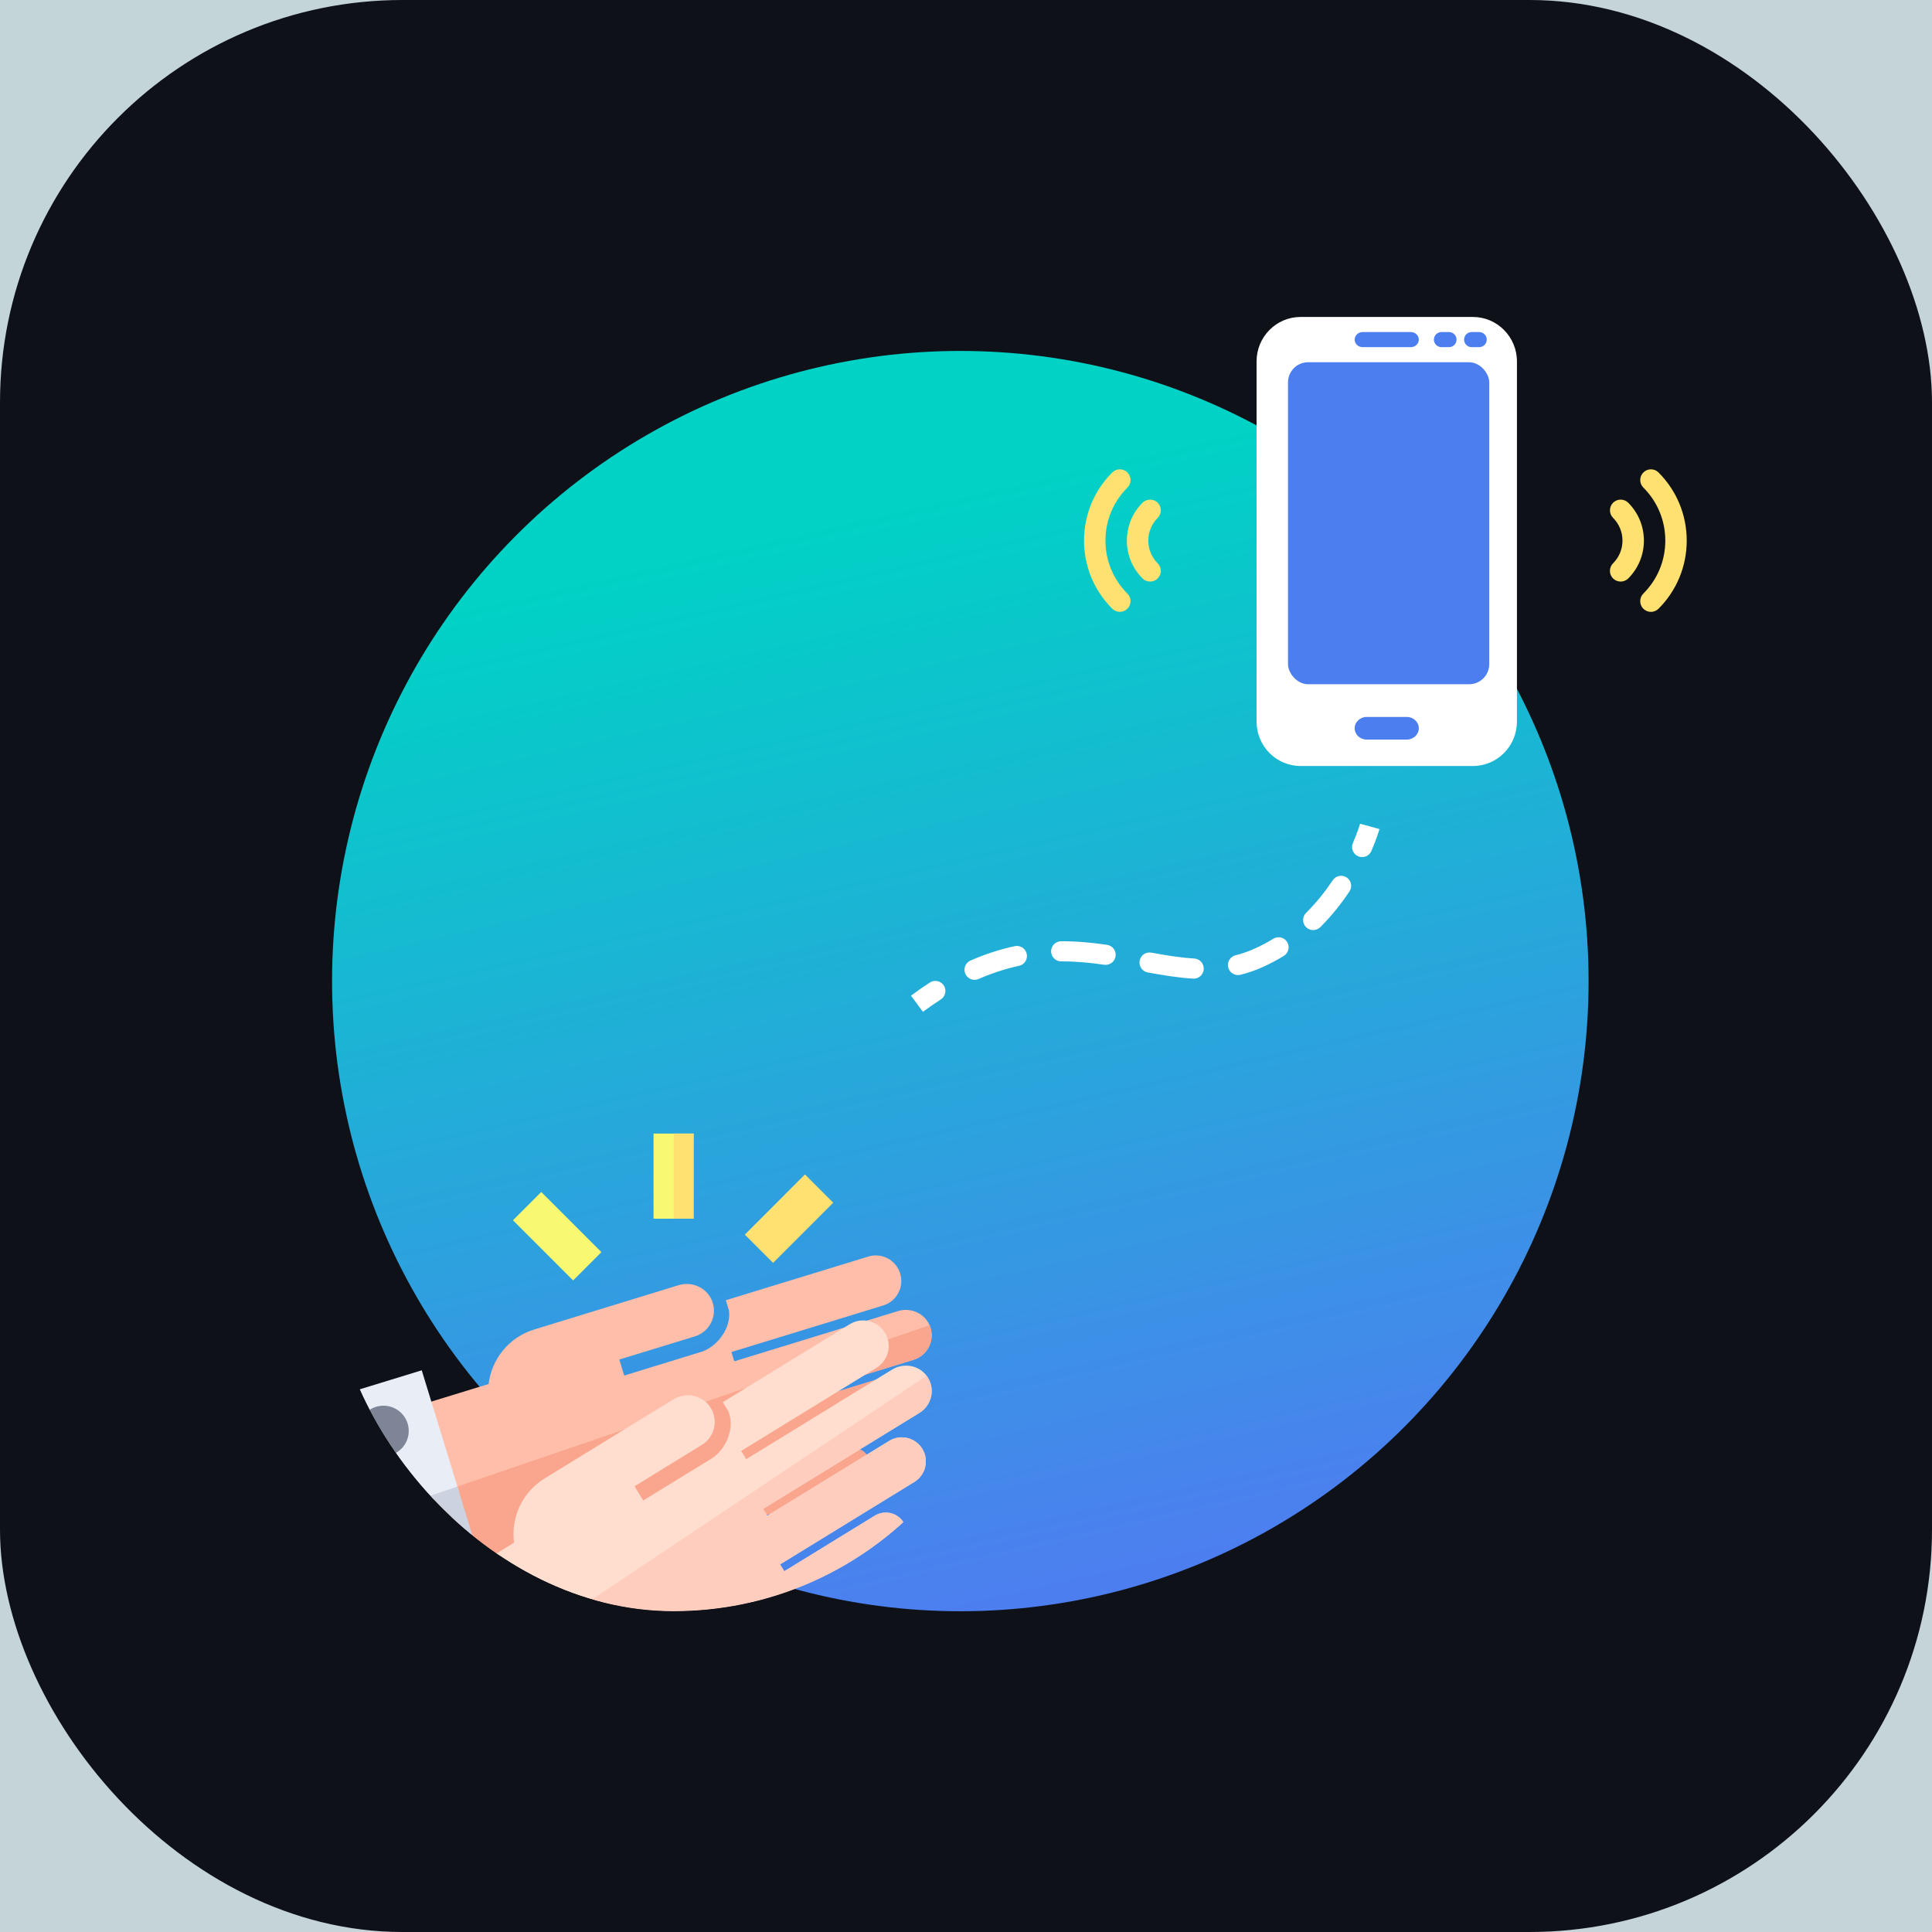 <svg width="48" height="48" viewBox="0 0 48 48" fill="none" xmlns="http://www.w3.org/2000/svg">
<rect width="48" height="48" fill="#E5E5E5"/>
<g clip-path="url(#clip0_0:1)">
<rect width="375" height="812" transform="translate(-164 -304)" fill="url(#paint0_linear_0:1)"/>
<path d="M22.549 45.927C22.848 45.006 24.152 45.006 24.451 45.927L27.317 54.747C27.451 55.159 27.835 55.438 28.268 55.438H37.541C38.51 55.438 38.913 56.677 38.129 57.247L30.627 62.698C30.276 62.952 30.13 63.404 30.263 63.816L33.129 72.635C33.428 73.557 32.374 74.323 31.59 73.753L24.088 68.302C23.737 68.048 23.263 68.048 22.912 68.302L15.41 73.753C14.626 74.323 13.572 73.557 13.871 72.635L16.737 63.816C16.87 63.404 16.724 62.952 16.373 62.698L8.871 57.247C8.087 56.677 8.49 55.438 9.459 55.438H18.732C19.165 55.438 19.549 55.159 19.683 54.747L22.549 45.927Z" fill="#FFE171"/>
<path d="M-57.934 -41.9C-57.934 -40.957 -58.139 -40.103 -58.55 -39.338C-58.951 -38.573 -59.511 -37.966 -60.23 -37.518C-60.949 -37.079 -61.761 -36.86 -62.666 -36.86C-63.571 -36.86 -64.383 -37.079 -65.102 -37.518C-65.821 -37.966 -66.385 -38.573 -66.796 -39.338C-67.197 -40.103 -67.398 -40.957 -67.398 -41.9C-67.398 -42.843 -67.197 -43.697 -66.796 -44.462C-66.385 -45.227 -65.821 -45.829 -65.102 -46.268C-64.383 -46.716 -63.571 -46.94 -62.666 -46.94C-61.761 -46.94 -60.949 -46.716 -60.23 -46.268C-59.511 -45.829 -58.951 -45.227 -58.55 -44.462C-58.139 -43.697 -57.934 -42.843 -57.934 -41.9ZM-59.376 -41.9C-59.376 -42.6 -59.516 -43.23 -59.796 -43.79C-60.076 -44.359 -60.468 -44.803 -60.972 -45.12C-61.467 -45.447 -62.031 -45.61 -62.666 -45.61C-63.301 -45.61 -63.87 -45.451 -64.374 -45.134C-64.869 -44.817 -65.256 -44.373 -65.536 -43.804C-65.816 -43.244 -65.956 -42.609 -65.956 -41.9C-65.956 -41.2 -65.816 -40.565 -65.536 -39.996C-65.256 -39.436 -64.869 -38.993 -64.374 -38.666C-63.87 -38.349 -63.301 -38.19 -62.666 -38.19C-62.031 -38.19 -61.467 -38.349 -60.972 -38.666C-60.468 -38.993 -60.076 -39.436 -59.796 -39.996C-59.516 -40.565 -59.376 -41.2 -59.376 -41.9ZM-52.988 -44.462C-51.345 -44.462 -50.524 -43.445 -50.524 -41.41V-37.672C-50.524 -37.485 -50.589 -37.327 -50.72 -37.196C-50.841 -37.065 -51 -37 -51.196 -37C-51.383 -37 -51.541 -37.065 -51.672 -37.196C-51.793 -37.327 -51.854 -37.485 -51.854 -37.672V-41.41C-51.854 -42.623 -52.367 -43.23 -53.394 -43.23C-53.945 -43.23 -54.402 -43.053 -54.766 -42.698C-55.13 -42.353 -55.312 -41.923 -55.312 -41.41V-37.672C-55.312 -37.485 -55.377 -37.327 -55.508 -37.196C-55.629 -37.065 -55.788 -37 -55.984 -37C-56.18 -37 -56.339 -37.061 -56.46 -37.182C-56.581 -37.313 -56.642 -37.476 -56.642 -37.672V-46.688C-56.642 -46.875 -56.581 -47.033 -56.46 -47.164C-56.329 -47.295 -56.171 -47.36 -55.984 -47.36C-55.788 -47.36 -55.629 -47.295 -55.508 -47.164C-55.377 -47.033 -55.312 -46.875 -55.312 -46.688V-43.146C-55.079 -43.51 -54.752 -43.818 -54.332 -44.07C-53.912 -44.331 -53.464 -44.462 -52.988 -44.462ZM-36.838 -44.462C-35.204 -44.462 -34.388 -43.445 -34.388 -41.41V-37.672C-34.388 -37.476 -34.448 -37.313 -34.57 -37.182C-34.691 -37.061 -34.85 -37 -35.046 -37C-35.242 -37 -35.405 -37.065 -35.536 -37.196C-35.657 -37.327 -35.718 -37.485 -35.718 -37.672V-41.396C-35.718 -42.619 -36.231 -43.23 -37.258 -43.23C-37.622 -43.23 -37.953 -43.146 -38.252 -42.978C-38.541 -42.819 -38.77 -42.6 -38.938 -42.32C-39.096 -42.04 -39.176 -41.732 -39.176 -41.396V-37.672C-39.176 -37.485 -39.241 -37.327 -39.372 -37.196C-39.493 -37.065 -39.652 -37 -39.848 -37C-40.044 -37 -40.202 -37.061 -40.324 -37.182C-40.445 -37.313 -40.506 -37.476 -40.506 -37.672V-41.41C-40.506 -41.961 -40.622 -42.399 -40.856 -42.726C-41.089 -43.062 -41.476 -43.23 -42.018 -43.23C-42.568 -43.23 -43.026 -43.053 -43.39 -42.698C-43.744 -42.353 -43.922 -41.923 -43.922 -41.41V-37.672C-43.922 -37.485 -43.987 -37.327 -44.118 -37.196C-44.239 -37.065 -44.398 -37 -44.594 -37C-44.79 -37 -44.948 -37.061 -45.07 -37.182C-45.191 -37.313 -45.252 -37.476 -45.252 -37.672V-43.664C-45.252 -43.851 -45.191 -44.009 -45.07 -44.14C-44.939 -44.271 -44.78 -44.336 -44.594 -44.336C-44.398 -44.336 -44.239 -44.271 -44.118 -44.14C-43.987 -44.009 -43.922 -43.851 -43.922 -43.664V-43.174C-43.679 -43.538 -43.357 -43.841 -42.956 -44.084C-42.545 -44.336 -42.102 -44.462 -41.626 -44.462C-40.468 -44.462 -39.717 -43.949 -39.372 -42.922C-39.166 -43.314 -38.826 -43.669 -38.35 -43.986C-37.874 -44.303 -37.37 -44.462 -36.838 -44.462ZM-27.308 -44.406C-27.113 -44.406 -26.954 -44.341 -26.832 -44.21C-26.702 -44.079 -26.637 -43.921 -26.637 -43.734V-37.686C-26.637 -36.519 -26.959 -35.647 -27.602 -35.068C-28.247 -34.489 -29.096 -34.2 -30.151 -34.2C-30.496 -34.2 -30.837 -34.233 -31.172 -34.298C-31.509 -34.363 -31.784 -34.452 -31.998 -34.564C-32.344 -34.723 -32.517 -34.937 -32.517 -35.208C-32.517 -35.255 -32.507 -35.315 -32.489 -35.39C-32.432 -35.549 -32.353 -35.67 -32.251 -35.754C-32.148 -35.838 -32.031 -35.88 -31.901 -35.88C-31.826 -35.88 -31.756 -35.866 -31.691 -35.838C-31.401 -35.707 -31.145 -35.605 -30.921 -35.53C-30.697 -35.455 -30.435 -35.418 -30.137 -35.418C-28.69 -35.418 -27.966 -36.16 -27.966 -37.644V-37.924C-28.218 -37.588 -28.545 -37.327 -28.947 -37.14C-29.338 -36.953 -29.791 -36.86 -30.305 -36.86C-31.079 -36.86 -31.686 -37.107 -32.124 -37.602C-32.554 -38.097 -32.769 -38.745 -32.769 -39.548V-43.734C-32.769 -43.93 -32.708 -44.089 -32.587 -44.21C-32.465 -44.341 -32.306 -44.406 -32.111 -44.406C-31.915 -44.406 -31.756 -44.341 -31.634 -44.21C-31.504 -44.079 -31.439 -43.921 -31.439 -43.734V-39.898C-31.439 -39.282 -31.303 -38.825 -31.032 -38.526C-30.762 -38.237 -30.351 -38.092 -29.8 -38.092C-29.268 -38.092 -28.83 -38.26 -28.485 -38.596C-28.139 -38.932 -27.966 -39.366 -27.966 -39.898V-43.734C-27.966 -43.93 -27.906 -44.089 -27.785 -44.21C-27.663 -44.341 -27.505 -44.406 -27.308 -44.406ZM-14.014 -42.152C-13.828 -42.152 -13.674 -42.087 -13.552 -41.956C-13.422 -41.825 -13.356 -41.667 -13.356 -41.48V-38.33C-13.356 -38.078 -13.468 -37.882 -13.692 -37.742C-14.122 -37.462 -14.593 -37.243 -15.106 -37.084C-15.62 -36.935 -16.147 -36.86 -16.688 -36.86C-17.622 -36.86 -18.48 -37.084 -19.264 -37.532C-20.039 -37.98 -20.65 -38.587 -21.098 -39.352C-21.546 -40.127 -21.77 -40.976 -21.77 -41.9C-21.77 -42.824 -21.546 -43.669 -21.098 -44.434C-20.65 -45.209 -20.039 -45.82 -19.264 -46.268C-18.48 -46.716 -17.622 -46.94 -16.688 -46.94C-16.222 -46.94 -15.774 -46.889 -15.344 -46.786C-14.906 -46.683 -14.514 -46.529 -14.168 -46.324C-14.056 -46.259 -13.972 -46.179 -13.916 -46.086C-13.86 -45.993 -13.832 -45.89 -13.832 -45.778C-13.832 -45.591 -13.898 -45.428 -14.028 -45.288C-14.15 -45.157 -14.299 -45.092 -14.476 -45.092C-14.616 -45.092 -14.738 -45.125 -14.84 -45.19C-15.447 -45.47 -16.063 -45.61 -16.688 -45.61C-17.36 -45.61 -17.976 -45.447 -18.536 -45.12C-19.087 -44.793 -19.526 -44.345 -19.852 -43.776C-20.17 -43.207 -20.328 -42.581 -20.328 -41.9C-20.328 -41.219 -20.17 -40.593 -19.852 -40.024C-19.526 -39.464 -19.087 -39.016 -18.536 -38.68C-17.976 -38.353 -17.36 -38.19 -16.688 -38.19C-16.371 -38.19 -16.04 -38.227 -15.694 -38.302C-15.34 -38.377 -15.036 -38.475 -14.784 -38.596V-40.822H-16.478C-16.665 -40.822 -16.824 -40.883 -16.954 -41.004C-17.085 -41.135 -17.15 -41.293 -17.15 -41.48C-17.15 -41.676 -17.085 -41.835 -16.954 -41.956C-16.824 -42.087 -16.665 -42.152 -16.478 -42.152H-14.014ZM-5 -40.668C-5 -39.94 -5.163 -39.287 -5.49 -38.708C-5.817 -38.129 -6.265 -37.677 -6.834 -37.35C-7.394 -37.023 -8.015 -36.86 -8.696 -36.86C-9.377 -36.86 -10.003 -37.023 -10.572 -37.35C-11.132 -37.677 -11.575 -38.129 -11.902 -38.708C-12.229 -39.287 -12.392 -39.94 -12.392 -40.668C-12.392 -41.396 -12.229 -42.054 -11.902 -42.642C-11.575 -43.23 -11.132 -43.687 -10.572 -44.014C-10.003 -44.341 -9.377 -44.504 -8.696 -44.504C-8.015 -44.504 -7.394 -44.341 -6.834 -44.014C-6.265 -43.687 -5.817 -43.23 -5.49 -42.642C-5.163 -42.054 -5 -41.396 -5 -40.668ZM-6.33 -40.668C-6.33 -41.172 -6.437 -41.62 -6.652 -42.012C-6.857 -42.413 -7.142 -42.721 -7.506 -42.936C-7.861 -43.16 -8.257 -43.272 -8.696 -43.272C-9.135 -43.272 -9.536 -43.16 -9.9 -42.936C-10.255 -42.721 -10.539 -42.413 -10.754 -42.012C-10.959 -41.62 -11.062 -41.172 -11.062 -40.668C-11.062 -40.173 -10.959 -39.73 -10.754 -39.338C-10.539 -38.946 -10.255 -38.638 -9.9 -38.414C-9.536 -38.199 -9.135 -38.092 -8.696 -38.092C-8.257 -38.092 -7.861 -38.199 -7.506 -38.414C-7.142 -38.638 -6.857 -38.946 -6.652 -39.338C-6.437 -39.73 -6.33 -40.173 -6.33 -40.668ZM2.196 -47.36C2.392 -47.36 2.551 -47.295 2.672 -47.164C2.803 -47.043 2.868 -46.884 2.868 -46.688V-37.672C2.868 -37.485 2.803 -37.327 2.672 -37.196C2.551 -37.065 2.392 -37 2.196 -37C2 -37 1.842 -37.061 1.72 -37.182C1.599 -37.313 1.538 -37.476 1.538 -37.672V-38.064C1.305 -37.728 0.974 -37.443 0.544 -37.21C0.124 -36.977 -0.328 -36.86 -0.814 -36.86C-1.448 -36.86 -2.022 -37.023 -2.536 -37.35C-3.049 -37.677 -3.455 -38.129 -3.754 -38.708C-4.052 -39.296 -4.202 -39.954 -4.202 -40.682C-4.202 -41.41 -4.057 -42.063 -3.768 -42.642C-3.469 -43.23 -3.063 -43.687 -2.55 -44.014C-2.036 -44.341 -1.472 -44.504 -0.856 -44.504C-0.361 -44.504 0.096 -44.401 0.516 -44.196C0.936 -43.991 1.277 -43.725 1.538 -43.398V-46.688C1.538 -46.884 1.599 -47.043 1.72 -47.164C1.842 -47.295 2 -47.36 2.196 -47.36ZM-0.66 -38.092C-0.221 -38.092 0.166 -38.204 0.502 -38.428C0.848 -38.652 1.114 -38.96 1.3 -39.352C1.496 -39.744 1.594 -40.187 1.594 -40.682C1.594 -41.167 1.496 -41.606 1.3 -41.998C1.114 -42.399 0.848 -42.712 0.502 -42.936C0.166 -43.16 -0.221 -43.272 -0.66 -43.272C-1.098 -43.272 -1.49 -43.16 -1.836 -42.936C-2.172 -42.712 -2.438 -42.399 -2.634 -41.998C-2.82 -41.606 -2.914 -41.167 -2.914 -40.682C-2.914 -40.187 -2.82 -39.744 -2.634 -39.352C-2.438 -38.96 -2.172 -38.652 -1.836 -38.428C-1.49 -38.204 -1.098 -38.092 -0.66 -38.092ZM5.19 -39.94C4.929 -39.94 4.789 -40.089 4.77 -40.388L4.462 -45.96C4.443 -46.203 4.499 -46.403 4.63 -46.562C4.77 -46.721 4.952 -46.8 5.176 -46.8C5.409 -46.8 5.591 -46.721 5.722 -46.562C5.853 -46.403 5.909 -46.203 5.89 -45.96L5.596 -40.388C5.587 -40.239 5.545 -40.127 5.47 -40.052C5.405 -39.977 5.311 -39.94 5.19 -39.94ZM5.106 -37C4.882 -37 4.709 -37.061 4.588 -37.182C4.476 -37.313 4.42 -37.49 4.42 -37.714V-37.98C4.42 -38.204 4.476 -38.377 4.588 -38.498C4.709 -38.629 4.882 -38.694 5.106 -38.694H5.26C5.484 -38.694 5.652 -38.629 5.764 -38.498C5.885 -38.377 5.946 -38.204 5.946 -37.98V-37.714C5.946 -37.49 5.885 -37.313 5.764 -37.182C5.652 -37.061 5.484 -37 5.26 -37H5.106ZM17.62 -46.8C17.816 -46.8 17.975 -46.739 18.096 -46.618C18.227 -46.506 18.292 -46.352 18.292 -46.156C18.292 -45.96 18.227 -45.806 18.096 -45.694C17.975 -45.582 17.816 -45.526 17.62 -45.526H15.128V-37.672C15.128 -37.485 15.058 -37.327 14.918 -37.196C14.788 -37.065 14.62 -37 14.414 -37C14.209 -37 14.036 -37.065 13.896 -37.196C13.766 -37.327 13.7 -37.485 13.7 -37.672V-45.526H11.222C11.026 -45.526 10.863 -45.582 10.732 -45.694C10.611 -45.815 10.55 -45.974 10.55 -46.17C10.55 -46.357 10.611 -46.506 10.732 -46.618C10.863 -46.739 11.026 -46.8 11.222 -46.8H17.62ZM23.091 -44.462C24.734 -44.462 25.555 -43.445 25.555 -41.41V-37.672C25.555 -37.485 25.49 -37.327 25.359 -37.196C25.238 -37.065 25.079 -37 24.883 -37C24.696 -37 24.538 -37.065 24.407 -37.196C24.286 -37.327 24.225 -37.485 24.225 -37.672V-41.41C24.225 -42.623 23.712 -43.23 22.685 -43.23C22.134 -43.23 21.677 -43.053 21.313 -42.698C20.949 -42.353 20.767 -41.923 20.767 -41.41V-37.672C20.767 -37.485 20.702 -37.327 20.571 -37.196C20.45 -37.065 20.291 -37 20.095 -37C19.899 -37 19.74 -37.061 19.619 -37.182C19.498 -37.313 19.437 -37.476 19.437 -37.672V-46.688C19.437 -46.875 19.498 -47.033 19.619 -47.164C19.75 -47.295 19.908 -47.36 20.095 -47.36C20.291 -47.36 20.45 -47.295 20.571 -47.164C20.702 -47.033 20.767 -46.875 20.767 -46.688V-43.146C21 -43.51 21.327 -43.818 21.747 -44.07C22.167 -44.331 22.615 -44.462 23.091 -44.462ZM33.194 -44.434C33.39 -44.434 33.549 -44.369 33.67 -44.238C33.801 -44.117 33.866 -43.953 33.866 -43.748V-37.672C33.866 -37.485 33.801 -37.327 33.67 -37.196C33.549 -37.065 33.39 -37 33.194 -37C32.998 -37 32.84 -37.061 32.718 -37.182C32.597 -37.313 32.536 -37.476 32.536 -37.672V-38.036C32.294 -37.709 31.962 -37.429 31.542 -37.196C31.122 -36.972 30.67 -36.86 30.184 -36.86C29.55 -36.86 28.971 -37.023 28.448 -37.35C27.935 -37.677 27.529 -38.129 27.23 -38.708C26.941 -39.296 26.796 -39.954 26.796 -40.682C26.796 -41.41 26.941 -42.063 27.23 -42.642C27.529 -43.23 27.935 -43.687 28.448 -44.014C28.962 -44.341 29.526 -44.504 30.142 -44.504C30.637 -44.504 31.094 -44.401 31.514 -44.196C31.944 -43.991 32.284 -43.729 32.536 -43.412V-43.748C32.536 -43.944 32.597 -44.107 32.718 -44.238C32.84 -44.369 32.998 -44.434 33.194 -44.434ZM30.338 -38.092C30.777 -38.092 31.164 -38.204 31.5 -38.428C31.846 -38.652 32.112 -38.96 32.298 -39.352C32.494 -39.744 32.592 -40.187 32.592 -40.682C32.592 -41.167 32.494 -41.606 32.298 -41.998C32.112 -42.39 31.846 -42.698 31.5 -42.922C31.164 -43.155 30.777 -43.272 30.338 -43.272C29.9 -43.272 29.508 -43.16 29.162 -42.936C28.826 -42.712 28.56 -42.404 28.364 -42.012C28.178 -41.62 28.084 -41.177 28.084 -40.682C28.084 -40.187 28.178 -39.744 28.364 -39.352C28.56 -38.96 28.826 -38.652 29.162 -38.428C29.508 -38.204 29.9 -38.092 30.338 -38.092ZM39.282 -44.504C40.962 -44.504 41.802 -43.496 41.802 -41.48V-37.672C41.802 -37.485 41.737 -37.327 41.606 -37.196C41.485 -37.065 41.326 -37 41.13 -37C40.943 -37 40.785 -37.065 40.654 -37.196C40.533 -37.327 40.472 -37.485 40.472 -37.672V-41.466C40.472 -42.017 40.346 -42.455 40.094 -42.782C39.842 -43.109 39.431 -43.272 38.862 -43.272C38.489 -43.272 38.148 -43.188 37.84 -43.02C37.541 -42.861 37.303 -42.642 37.126 -42.362C36.958 -42.091 36.874 -41.793 36.874 -41.466V-37.672C36.874 -37.485 36.809 -37.327 36.678 -37.196C36.557 -37.065 36.398 -37 36.202 -37C36.006 -37 35.847 -37.061 35.726 -37.182C35.605 -37.313 35.544 -37.476 35.544 -37.672V-43.664C35.544 -43.851 35.605 -44.009 35.726 -44.14C35.857 -44.271 36.015 -44.336 36.202 -44.336C36.398 -44.336 36.557 -44.271 36.678 -44.14C36.809 -44.009 36.874 -43.851 36.874 -43.664V-43.174C37.117 -43.547 37.453 -43.86 37.882 -44.112C38.321 -44.373 38.787 -44.504 39.282 -44.504ZM49.48 -38.162C49.62 -38.013 49.69 -37.849 49.69 -37.672C49.69 -37.485 49.615 -37.327 49.466 -37.196C49.326 -37.075 49.177 -37.014 49.018 -37.014C48.813 -37.014 48.65 -37.089 48.528 -37.238L45.77 -40.164L44.93 -39.408V-37.672C44.93 -37.485 44.865 -37.327 44.734 -37.196C44.613 -37.065 44.459 -37 44.272 -37C44.076 -37 43.913 -37.065 43.782 -37.196C43.661 -37.327 43.6 -37.485 43.6 -37.672V-46.688C43.6 -46.875 43.661 -47.033 43.782 -47.164C43.913 -47.295 44.076 -47.36 44.272 -47.36C44.459 -47.36 44.613 -47.295 44.734 -47.164C44.865 -47.033 44.93 -46.875 44.93 -46.688V-41.004L48.36 -44.154C48.519 -44.294 48.682 -44.364 48.85 -44.364C49.009 -44.364 49.154 -44.294 49.284 -44.154C49.415 -44.023 49.48 -43.883 49.48 -43.734C49.48 -43.547 49.392 -43.379 49.214 -43.23L46.792 -41.074L49.48 -38.162ZM59.997 -44.406C60.193 -44.406 60.351 -44.341 60.473 -44.21C60.603 -44.079 60.669 -43.921 60.669 -43.734V-37.686C60.669 -36.519 60.347 -35.647 59.703 -35.068C59.059 -34.489 58.209 -34.2 57.155 -34.2C56.809 -34.2 56.469 -34.233 56.133 -34.298C55.797 -34.363 55.521 -34.452 55.307 -34.564C54.961 -34.723 54.789 -34.937 54.789 -35.208C54.789 -35.255 54.798 -35.315 54.817 -35.39C54.873 -35.549 54.952 -35.67 55.055 -35.754C55.157 -35.838 55.274 -35.88 55.405 -35.88C55.479 -35.88 55.549 -35.866 55.615 -35.838C55.904 -35.707 56.161 -35.605 56.385 -35.53C56.609 -35.455 56.87 -35.418 57.169 -35.418C58.615 -35.418 59.339 -36.16 59.339 -37.644V-37.924C59.087 -37.588 58.76 -37.327 58.359 -37.14C57.967 -36.953 57.514 -36.86 57.001 -36.86C56.226 -36.86 55.619 -37.107 55.181 -37.602C54.751 -38.097 54.537 -38.745 54.537 -39.548V-43.734C54.537 -43.93 54.597 -44.089 54.719 -44.21C54.84 -44.341 54.999 -44.406 55.195 -44.406C55.391 -44.406 55.549 -44.341 55.671 -44.21C55.801 -44.079 55.867 -43.921 55.867 -43.734V-39.898C55.867 -39.282 56.002 -38.825 56.273 -38.526C56.543 -38.237 56.954 -38.092 57.505 -38.092C58.037 -38.092 58.475 -38.26 58.821 -38.596C59.166 -38.932 59.339 -39.366 59.339 -39.898V-43.734C59.339 -43.93 59.399 -44.089 59.521 -44.21C59.642 -44.341 59.801 -44.406 59.997 -44.406ZM69.22 -40.668C69.22 -39.94 69.056 -39.287 68.73 -38.708C68.403 -38.129 67.955 -37.677 67.386 -37.35C66.826 -37.023 66.205 -36.86 65.524 -36.86C64.842 -36.86 64.217 -37.023 63.648 -37.35C63.088 -37.677 62.644 -38.129 62.318 -38.708C61.991 -39.287 61.828 -39.94 61.828 -40.668C61.828 -41.396 61.991 -42.054 62.318 -42.642C62.644 -43.23 63.088 -43.687 63.648 -44.014C64.217 -44.341 64.842 -44.504 65.524 -44.504C66.205 -44.504 66.826 -44.341 67.386 -44.014C67.955 -43.687 68.403 -43.23 68.73 -42.642C69.056 -42.054 69.22 -41.396 69.22 -40.668ZM67.89 -40.668C67.89 -41.172 67.782 -41.62 67.568 -42.012C67.362 -42.413 67.078 -42.721 66.714 -42.936C66.359 -43.16 65.962 -43.272 65.524 -43.272C65.085 -43.272 64.684 -43.16 64.32 -42.936C63.965 -42.721 63.68 -42.413 63.466 -42.012C63.26 -41.62 63.158 -41.172 63.158 -40.668C63.158 -40.173 63.26 -39.73 63.466 -39.338C63.68 -38.946 63.965 -38.638 64.32 -38.414C64.684 -38.199 65.085 -38.092 65.524 -38.092C65.962 -38.092 66.359 -38.199 66.714 -38.414C67.078 -38.638 67.362 -38.946 67.568 -39.338C67.782 -39.73 67.89 -40.173 67.89 -40.668ZM75.926 -44.336C76.122 -44.336 76.281 -44.271 76.402 -44.14C76.532 -44.009 76.598 -43.851 76.598 -43.664V-39.94C76.598 -38.969 76.327 -38.213 75.786 -37.672C75.254 -37.14 74.498 -36.874 73.518 -36.874C72.547 -36.874 71.796 -37.14 71.264 -37.672C70.732 -38.213 70.466 -38.969 70.466 -39.94V-43.664C70.466 -43.851 70.526 -44.009 70.648 -44.14C70.778 -44.271 70.937 -44.336 71.124 -44.336C71.32 -44.336 71.478 -44.271 71.6 -44.14C71.731 -44.009 71.796 -43.851 71.796 -43.664V-39.94C71.796 -38.717 72.37 -38.106 73.518 -38.106C74.087 -38.106 74.521 -38.26 74.82 -38.568C75.118 -38.876 75.268 -39.333 75.268 -39.94V-43.664C75.268 -43.851 75.329 -44.009 75.45 -44.14C75.581 -44.271 75.739 -44.336 75.926 -44.336ZM81.45 -38.148C81.366 -38.279 81.324 -38.405 81.324 -38.526C81.324 -38.713 81.422 -38.871 81.618 -39.002C81.711 -39.067 81.818 -39.1 81.94 -39.1C82.108 -39.1 82.262 -39.03 82.402 -38.89C82.682 -38.573 82.98 -38.335 83.298 -38.176C83.624 -38.017 84.012 -37.938 84.46 -37.938C84.814 -37.947 85.127 -38.027 85.398 -38.176C85.668 -38.335 85.804 -38.587 85.804 -38.932C85.804 -39.249 85.664 -39.492 85.384 -39.66C85.113 -39.828 84.712 -39.982 84.18 -40.122C83.657 -40.262 83.223 -40.407 82.878 -40.556C82.532 -40.715 82.238 -40.939 81.996 -41.228C81.762 -41.527 81.646 -41.914 81.646 -42.39C81.646 -42.81 81.762 -43.179 81.996 -43.496C82.238 -43.813 82.556 -44.061 82.948 -44.238C83.349 -44.415 83.783 -44.504 84.25 -44.504C84.698 -44.504 85.141 -44.42 85.58 -44.252C86.028 -44.084 86.392 -43.827 86.672 -43.482C86.784 -43.351 86.84 -43.216 86.84 -43.076C86.84 -42.927 86.765 -42.782 86.616 -42.642C86.522 -42.558 86.406 -42.516 86.266 -42.516C86.098 -42.516 85.962 -42.572 85.86 -42.684C85.664 -42.908 85.421 -43.081 85.132 -43.202C84.852 -43.323 84.539 -43.384 84.194 -43.384C83.839 -43.384 83.536 -43.309 83.284 -43.16C83.041 -43.02 82.92 -42.777 82.92 -42.432C82.929 -42.105 83.069 -41.863 83.34 -41.704C83.62 -41.545 84.044 -41.391 84.614 -41.242C85.108 -41.111 85.519 -40.971 85.846 -40.822C86.172 -40.673 86.448 -40.449 86.672 -40.15C86.896 -39.861 87.008 -39.478 87.008 -39.002C87.008 -38.563 86.882 -38.181 86.63 -37.854C86.378 -37.537 86.046 -37.289 85.636 -37.112C85.234 -36.944 84.805 -36.86 84.348 -36.86C83.76 -36.86 83.214 -36.963 82.71 -37.168C82.215 -37.373 81.795 -37.7 81.45 -38.148ZM95.186 -40.668C95.186 -39.94 95.022 -39.287 94.696 -38.708C94.369 -38.129 93.921 -37.677 93.352 -37.35C92.792 -37.023 92.171 -36.86 91.49 -36.86C90.808 -36.86 90.183 -37.023 89.614 -37.35C89.054 -37.677 88.61 -38.129 88.284 -38.708C87.957 -39.287 87.794 -39.94 87.794 -40.668C87.794 -41.396 87.957 -42.054 88.284 -42.642C88.61 -43.23 89.054 -43.687 89.614 -44.014C90.183 -44.341 90.808 -44.504 91.49 -44.504C92.171 -44.504 92.792 -44.341 93.352 -44.014C93.921 -43.687 94.369 -43.23 94.696 -42.642C95.022 -42.054 95.186 -41.396 95.186 -40.668ZM93.856 -40.668C93.856 -41.172 93.748 -41.62 93.534 -42.012C93.328 -42.413 93.044 -42.721 92.68 -42.936C92.325 -43.16 91.928 -43.272 91.49 -43.272C91.051 -43.272 90.65 -43.16 90.286 -42.936C89.931 -42.721 89.646 -42.413 89.432 -42.012C89.226 -41.62 89.124 -41.172 89.124 -40.668C89.124 -40.173 89.226 -39.73 89.432 -39.338C89.646 -38.946 89.931 -38.638 90.286 -38.414C90.65 -38.199 91.051 -38.092 91.49 -38.092C91.928 -38.092 92.325 -38.199 92.68 -38.414C93.044 -38.638 93.328 -38.946 93.534 -39.338C93.748 -39.73 93.856 -40.173 93.856 -40.668ZM108.429 -44.462C110.062 -44.462 110.879 -43.445 110.879 -41.41V-37.672C110.879 -37.476 110.818 -37.313 110.697 -37.182C110.575 -37.061 110.417 -37 110.221 -37C110.025 -37 109.861 -37.065 109.731 -37.196C109.609 -37.327 109.549 -37.485 109.549 -37.672V-41.396C109.549 -42.619 109.035 -43.23 108.009 -43.23C107.645 -43.23 107.313 -43.146 107.015 -42.978C106.725 -42.819 106.497 -42.6 106.329 -42.32C106.17 -42.04 106.091 -41.732 106.091 -41.396V-37.672C106.091 -37.485 106.025 -37.327 105.895 -37.196C105.773 -37.065 105.615 -37 105.419 -37C105.223 -37 105.064 -37.061 104.943 -37.182C104.821 -37.313 104.761 -37.476 104.761 -37.672V-41.41C104.761 -41.961 104.644 -42.399 104.411 -42.726C104.177 -43.062 103.79 -43.23 103.249 -43.23C102.698 -43.23 102.241 -43.053 101.877 -42.698C101.522 -42.353 101.345 -41.923 101.345 -41.41V-37.672C101.345 -37.485 101.279 -37.327 101.149 -37.196C101.027 -37.065 100.869 -37 100.673 -37C100.477 -37 100.318 -37.061 100.197 -37.182C100.075 -37.313 100.015 -37.476 100.015 -37.672V-43.664C100.015 -43.851 100.075 -44.009 100.197 -44.14C100.327 -44.271 100.486 -44.336 100.673 -44.336C100.869 -44.336 101.027 -44.271 101.149 -44.14C101.279 -44.009 101.345 -43.851 101.345 -43.664V-43.174C101.587 -43.538 101.909 -43.841 102.311 -44.084C102.721 -44.336 103.165 -44.462 103.641 -44.462C104.798 -44.462 105.549 -43.949 105.895 -42.922C106.1 -43.314 106.441 -43.669 106.917 -43.986C107.393 -44.303 107.897 -44.462 108.429 -44.462ZM118.026 -44.336C118.222 -44.336 118.381 -44.271 118.502 -44.14C118.633 -44.009 118.698 -43.851 118.698 -43.664V-39.94C118.698 -38.969 118.428 -38.213 117.886 -37.672C117.354 -37.14 116.598 -36.874 115.618 -36.874C114.648 -36.874 113.896 -37.14 113.364 -37.672C112.832 -38.213 112.566 -38.969 112.566 -39.94V-43.664C112.566 -43.851 112.627 -44.009 112.748 -44.14C112.879 -44.271 113.038 -44.336 113.224 -44.336C113.42 -44.336 113.579 -44.271 113.7 -44.14C113.831 -44.009 113.896 -43.851 113.896 -43.664V-39.94C113.896 -38.717 114.47 -38.106 115.618 -38.106C116.188 -38.106 116.622 -38.26 116.92 -38.568C117.219 -38.876 117.368 -39.333 117.368 -39.94V-43.664C117.368 -43.851 117.429 -44.009 117.55 -44.14C117.681 -44.271 117.84 -44.336 118.026 -44.336ZM123.579 -44.504C124.317 -44.504 124.928 -44.387 125.413 -44.154C125.908 -43.921 126.155 -43.622 126.155 -43.258C126.155 -43.099 126.104 -42.955 126.001 -42.824C125.899 -42.703 125.768 -42.642 125.609 -42.642C125.488 -42.642 125.39 -42.661 125.315 -42.698C125.25 -42.735 125.157 -42.796 125.035 -42.88C124.979 -42.936 124.891 -43.001 124.769 -43.076C124.657 -43.132 124.499 -43.179 124.293 -43.216C124.088 -43.253 123.901 -43.272 123.733 -43.272C123.248 -43.272 122.819 -43.16 122.445 -42.936C122.072 -42.712 121.783 -42.399 121.577 -41.998C121.372 -41.606 121.269 -41.167 121.269 -40.682C121.269 -40.187 121.367 -39.744 121.563 -39.352C121.769 -38.96 122.053 -38.652 122.417 -38.428C122.781 -38.204 123.197 -38.092 123.663 -38.092C124.149 -38.092 124.541 -38.167 124.839 -38.316C124.905 -38.353 124.993 -38.414 125.105 -38.498C125.199 -38.573 125.278 -38.629 125.343 -38.666C125.418 -38.703 125.507 -38.722 125.609 -38.722C125.796 -38.722 125.941 -38.661 126.043 -38.54C126.155 -38.428 126.211 -38.279 126.211 -38.092C126.211 -37.896 126.085 -37.7 125.833 -37.504C125.591 -37.317 125.259 -37.163 124.839 -37.042C124.429 -36.921 123.985 -36.86 123.509 -36.86C122.8 -36.86 122.175 -37.023 121.633 -37.35C121.092 -37.686 120.672 -38.143 120.373 -38.722C120.084 -39.31 119.939 -39.963 119.939 -40.682C119.939 -41.401 120.093 -42.049 120.401 -42.628C120.709 -43.216 121.139 -43.673 121.689 -44C122.24 -44.336 122.87 -44.504 123.579 -44.504ZM130.933 -44.462C132.575 -44.462 133.397 -43.445 133.397 -41.41V-37.672C133.397 -37.485 133.331 -37.327 133.201 -37.196C133.079 -37.065 132.921 -37 132.725 -37C132.538 -37 132.379 -37.065 132.249 -37.196C132.127 -37.327 132.067 -37.485 132.067 -37.672V-41.41C132.067 -42.623 131.553 -43.23 130.527 -43.23C129.976 -43.23 129.519 -43.053 129.155 -42.698C128.791 -42.353 128.609 -41.923 128.609 -41.41V-37.672C128.609 -37.485 128.543 -37.327 128.413 -37.196C128.291 -37.065 128.133 -37 127.937 -37C127.741 -37 127.582 -37.061 127.461 -37.182C127.339 -37.313 127.279 -37.476 127.279 -37.672V-46.688C127.279 -46.875 127.339 -47.033 127.461 -47.164C127.591 -47.295 127.75 -47.36 127.937 -47.36C128.133 -47.36 128.291 -47.295 128.413 -47.164C128.543 -47.033 128.609 -46.875 128.609 -46.688V-43.146C128.842 -43.51 129.169 -43.818 129.589 -44.07C130.009 -44.331 130.457 -44.462 130.933 -44.462ZM-63.87 -28.156C-64.178 -28.156 -64.407 -28.063 -64.556 -27.876C-64.696 -27.689 -64.766 -27.461 -64.766 -27.19V-26.21H-63.38C-63.193 -26.21 -63.044 -26.149 -62.932 -26.028C-62.811 -25.916 -62.75 -25.771 -62.75 -25.594C-62.75 -25.417 -62.811 -25.272 -62.932 -25.16C-63.044 -25.048 -63.193 -24.992 -63.38 -24.992H-64.766V-19.672C-64.766 -19.485 -64.831 -19.327 -64.962 -19.196C-65.083 -19.065 -65.242 -19 -65.438 -19C-65.625 -19 -65.783 -19.065 -65.914 -19.196C-66.035 -19.327 -66.096 -19.485 -66.096 -19.672V-24.992H-66.964C-67.141 -24.992 -67.291 -25.048 -67.412 -25.16C-67.533 -25.272 -67.594 -25.417 -67.594 -25.594C-67.594 -25.771 -67.533 -25.916 -67.412 -26.028C-67.291 -26.149 -67.141 -26.21 -66.964 -26.21H-66.096V-27.19C-66.096 -27.843 -65.886 -28.361 -65.466 -28.744C-65.046 -29.136 -64.453 -29.332 -63.688 -29.332C-63.371 -29.332 -63.091 -29.271 -62.848 -29.15C-62.605 -29.038 -62.484 -28.865 -62.484 -28.632C-62.484 -28.455 -62.54 -28.305 -62.652 -28.184C-62.755 -28.072 -62.881 -28.016 -63.03 -28.016C-63.067 -28.016 -63.17 -28.035 -63.338 -28.072C-63.543 -28.128 -63.721 -28.156 -63.87 -28.156ZM-54.907 -22.668C-54.907 -21.94 -55.07 -21.287 -55.397 -20.708C-55.724 -20.129 -56.172 -19.677 -56.741 -19.35C-57.301 -19.023 -57.922 -18.86 -58.603 -18.86C-59.284 -18.86 -59.91 -19.023 -60.479 -19.35C-61.039 -19.677 -61.482 -20.129 -61.809 -20.708C-62.136 -21.287 -62.299 -21.94 -62.299 -22.668C-62.299 -23.396 -62.136 -24.054 -61.809 -24.642C-61.482 -25.23 -61.039 -25.687 -60.479 -26.014C-59.91 -26.341 -59.284 -26.504 -58.603 -26.504C-57.922 -26.504 -57.301 -26.341 -56.741 -26.014C-56.172 -25.687 -55.724 -25.23 -55.397 -24.642C-55.07 -24.054 -54.907 -23.396 -54.907 -22.668ZM-56.237 -22.668C-56.237 -23.172 -56.344 -23.62 -56.559 -24.012C-56.764 -24.413 -57.049 -24.721 -57.413 -24.936C-57.768 -25.16 -58.164 -25.272 -58.603 -25.272C-59.042 -25.272 -59.443 -25.16 -59.807 -24.936C-60.162 -24.721 -60.446 -24.413 -60.661 -24.012C-60.866 -23.62 -60.969 -23.172 -60.969 -22.668C-60.969 -22.173 -60.866 -21.73 -60.661 -21.338C-60.446 -20.946 -60.162 -20.638 -59.807 -20.414C-59.443 -20.199 -59.042 -20.092 -58.603 -20.092C-58.164 -20.092 -57.768 -20.199 -57.413 -20.414C-57.049 -20.638 -56.764 -20.946 -56.559 -21.338C-56.344 -21.73 -56.237 -22.173 -56.237 -22.668ZM-50.007 -26.504C-49.764 -26.504 -49.554 -26.439 -49.377 -26.308C-49.199 -26.187 -49.111 -26.033 -49.111 -25.846C-49.111 -25.622 -49.171 -25.449 -49.293 -25.328C-49.405 -25.216 -49.545 -25.16 -49.713 -25.16C-49.797 -25.16 -49.923 -25.188 -50.091 -25.244C-50.287 -25.309 -50.441 -25.342 -50.553 -25.342C-50.842 -25.342 -51.127 -25.239 -51.407 -25.034C-51.677 -24.838 -51.901 -24.563 -52.079 -24.208C-52.247 -23.863 -52.331 -23.475 -52.331 -23.046V-19.672C-52.331 -19.485 -52.396 -19.327 -52.527 -19.196C-52.648 -19.065 -52.807 -19 -53.003 -19C-53.199 -19 -53.357 -19.061 -53.479 -19.182C-53.6 -19.313 -53.661 -19.476 -53.661 -19.672V-25.664C-53.661 -25.851 -53.6 -26.009 -53.479 -26.14C-53.348 -26.271 -53.189 -26.336 -53.003 -26.336C-52.807 -26.336 -52.648 -26.271 -52.527 -26.14C-52.396 -26.009 -52.331 -25.851 -52.331 -25.664V-24.95C-52.125 -25.407 -51.817 -25.776 -51.407 -26.056C-50.996 -26.345 -50.529 -26.495 -50.007 -26.504ZM-45.015 -20.148C-45.099 -20.279 -45.141 -20.405 -45.141 -20.526C-45.141 -20.713 -45.043 -20.871 -44.847 -21.002C-44.753 -21.067 -44.646 -21.1 -44.525 -21.1C-44.357 -21.1 -44.203 -21.03 -44.063 -20.89C-43.783 -20.573 -43.484 -20.335 -43.167 -20.176C-42.84 -20.017 -42.453 -19.938 -42.005 -19.938C-41.65 -19.947 -41.337 -20.027 -41.067 -20.176C-40.796 -20.335 -40.661 -20.587 -40.661 -20.932C-40.661 -21.249 -40.801 -21.492 -41.081 -21.66C-41.351 -21.828 -41.753 -21.982 -42.285 -22.122C-42.807 -22.262 -43.241 -22.407 -43.587 -22.556C-43.932 -22.715 -44.226 -22.939 -44.469 -23.228C-44.702 -23.527 -44.819 -23.914 -44.819 -24.39C-44.819 -24.81 -44.702 -25.179 -44.469 -25.496C-44.226 -25.813 -43.909 -26.061 -43.517 -26.238C-43.115 -26.415 -42.681 -26.504 -42.215 -26.504C-41.767 -26.504 -41.323 -26.42 -40.885 -26.252C-40.437 -26.084 -40.073 -25.827 -39.793 -25.482C-39.681 -25.351 -39.625 -25.216 -39.625 -25.076C-39.625 -24.927 -39.699 -24.782 -39.849 -24.642C-39.942 -24.558 -40.059 -24.516 -40.199 -24.516C-40.367 -24.516 -40.502 -24.572 -40.605 -24.684C-40.801 -24.908 -41.043 -25.081 -41.333 -25.202C-41.613 -25.323 -41.925 -25.384 -42.271 -25.384C-42.625 -25.384 -42.929 -25.309 -43.181 -25.16C-43.423 -25.02 -43.545 -24.777 -43.545 -24.432C-43.535 -24.105 -43.395 -23.863 -43.125 -23.704C-42.845 -23.545 -42.42 -23.391 -41.851 -23.242C-41.356 -23.111 -40.945 -22.971 -40.619 -22.822C-40.292 -22.673 -40.017 -22.449 -39.793 -22.15C-39.569 -21.861 -39.457 -21.478 -39.457 -21.002C-39.457 -20.563 -39.583 -20.181 -39.835 -19.854C-40.087 -19.537 -40.418 -19.289 -40.829 -19.112C-41.23 -18.944 -41.659 -18.86 -42.117 -18.86C-42.705 -18.86 -43.251 -18.963 -43.755 -19.168C-44.249 -19.373 -44.669 -19.7 -45.015 -20.148ZM-32.763 -26.336C-32.567 -26.336 -32.408 -26.271 -32.287 -26.14C-32.156 -26.009 -32.091 -25.851 -32.091 -25.664V-21.94C-32.091 -20.969 -32.361 -20.213 -32.903 -19.672C-33.435 -19.14 -34.191 -18.874 -35.171 -18.874C-36.142 -18.874 -36.893 -19.14 -37.425 -19.672C-37.957 -20.213 -38.223 -20.969 -38.223 -21.94V-25.664C-38.223 -25.851 -38.162 -26.009 -38.041 -26.14C-37.91 -26.271 -37.752 -26.336 -37.565 -26.336C-37.369 -26.336 -37.21 -26.271 -37.089 -26.14C-36.958 -26.009 -36.893 -25.851 -36.893 -25.664V-21.94C-36.893 -20.717 -36.319 -20.106 -35.171 -20.106C-34.602 -20.106 -34.167 -20.26 -33.869 -20.568C-33.57 -20.876 -33.421 -21.333 -33.421 -21.94V-25.664C-33.421 -25.851 -33.36 -26.009 -33.239 -26.14C-33.108 -26.271 -32.95 -26.336 -32.763 -26.336ZM-27.21 -26.504C-26.472 -26.504 -25.861 -26.387 -25.376 -26.154C-24.881 -25.921 -24.634 -25.622 -24.634 -25.258C-24.634 -25.099 -24.685 -24.955 -24.788 -24.824C-24.89 -24.703 -25.021 -24.642 -25.18 -24.642C-25.301 -24.642 -25.399 -24.661 -25.474 -24.698C-25.539 -24.735 -25.632 -24.796 -25.754 -24.88C-25.81 -24.936 -25.898 -25.001 -26.02 -25.076C-26.132 -25.132 -26.29 -25.179 -26.496 -25.216C-26.701 -25.253 -26.888 -25.272 -27.056 -25.272C-27.541 -25.272 -27.97 -25.16 -28.344 -24.936C-28.717 -24.712 -29.006 -24.399 -29.212 -23.998C-29.417 -23.606 -29.52 -23.167 -29.52 -22.682C-29.52 -22.187 -29.422 -21.744 -29.226 -21.352C-29.02 -20.96 -28.736 -20.652 -28.372 -20.428C-28.008 -20.204 -27.592 -20.092 -27.126 -20.092C-26.64 -20.092 -26.248 -20.167 -25.95 -20.316C-25.884 -20.353 -25.796 -20.414 -25.684 -20.498C-25.59 -20.573 -25.511 -20.629 -25.446 -20.666C-25.371 -20.703 -25.282 -20.722 -25.18 -20.722C-24.993 -20.722 -24.848 -20.661 -24.746 -20.54C-24.634 -20.428 -24.578 -20.279 -24.578 -20.092C-24.578 -19.896 -24.704 -19.7 -24.956 -19.504C-25.198 -19.317 -25.53 -19.163 -25.95 -19.042C-26.36 -18.921 -26.804 -18.86 -27.28 -18.86C-27.989 -18.86 -28.614 -19.023 -29.156 -19.35C-29.697 -19.686 -30.117 -20.143 -30.416 -20.722C-30.705 -21.31 -30.85 -21.963 -30.85 -22.682C-30.85 -23.401 -30.696 -24.049 -30.388 -24.628C-30.08 -25.216 -29.65 -25.673 -29.1 -26C-28.549 -26.336 -27.919 -26.504 -27.21 -26.504ZM-19.856 -26.462C-18.214 -26.462 -17.392 -25.445 -17.392 -23.41V-19.672C-17.392 -19.485 -17.458 -19.327 -17.588 -19.196C-17.71 -19.065 -17.868 -19 -18.064 -19C-18.251 -19 -18.41 -19.065 -18.54 -19.196C-18.662 -19.327 -18.722 -19.485 -18.722 -19.672V-23.41C-18.722 -24.623 -19.236 -25.23 -20.262 -25.23C-20.813 -25.23 -21.27 -25.053 -21.634 -24.698C-21.998 -24.353 -22.18 -23.923 -22.18 -23.41V-19.672C-22.18 -19.485 -22.246 -19.327 -22.376 -19.196C-22.498 -19.065 -22.656 -19 -22.852 -19C-23.048 -19 -23.207 -19.061 -23.328 -19.182C-23.45 -19.313 -23.51 -19.476 -23.51 -19.672V-28.688C-23.51 -28.875 -23.45 -29.033 -23.328 -29.164C-23.198 -29.295 -23.039 -29.36 -22.852 -29.36C-22.656 -29.36 -22.498 -29.295 -22.376 -29.164C-22.246 -29.033 -22.18 -28.875 -22.18 -28.688V-25.146C-21.947 -25.51 -21.62 -25.818 -21.2 -26.07C-20.78 -26.331 -20.332 -26.462 -19.856 -26.462ZM-6.17 -26.434C-5.974 -26.434 -5.815 -26.369 -5.694 -26.238C-5.563 -26.117 -5.498 -25.953 -5.498 -25.748V-19.672C-5.498 -19.485 -5.563 -19.327 -5.694 -19.196C-5.815 -19.065 -5.974 -19 -6.17 -19C-6.366 -19 -6.525 -19.061 -6.646 -19.182C-6.767 -19.313 -6.828 -19.476 -6.828 -19.672V-20.036C-7.071 -19.709 -7.402 -19.429 -7.822 -19.196C-8.242 -18.972 -8.695 -18.86 -9.18 -18.86C-9.815 -18.86 -10.393 -19.023 -10.916 -19.35C-11.429 -19.677 -11.835 -20.129 -12.134 -20.708C-12.423 -21.296 -12.568 -21.954 -12.568 -22.682C-12.568 -23.41 -12.423 -24.063 -12.134 -24.642C-11.835 -25.23 -11.429 -25.687 -10.916 -26.014C-10.403 -26.341 -9.838 -26.504 -9.222 -26.504C-8.727 -26.504 -8.27 -26.401 -7.85 -26.196C-7.421 -25.991 -7.08 -25.729 -6.828 -25.412V-25.748C-6.828 -25.944 -6.767 -26.107 -6.646 -26.238C-6.525 -26.369 -6.366 -26.434 -6.17 -26.434ZM-9.026 -20.092C-8.587 -20.092 -8.2 -20.204 -7.864 -20.428C-7.519 -20.652 -7.253 -20.96 -7.066 -21.352C-6.87 -21.744 -6.772 -22.187 -6.772 -22.682C-6.772 -23.167 -6.87 -23.606 -7.066 -23.998C-7.253 -24.39 -7.519 -24.698 -7.864 -24.922C-8.2 -25.155 -8.587 -25.272 -9.026 -25.272C-9.465 -25.272 -9.857 -25.16 -10.202 -24.936C-10.538 -24.712 -10.804 -24.404 -11 -24.012C-11.187 -23.62 -11.28 -23.177 -11.28 -22.682C-11.28 -22.187 -11.187 -21.744 -11 -21.352C-10.804 -20.96 -10.538 -20.652 -10.202 -20.428C-9.857 -20.204 -9.465 -20.092 -9.026 -20.092ZM8.33 -26.406C8.508 -26.406 8.657 -26.341 8.778 -26.21C8.909 -26.089 8.974 -25.93 8.974 -25.734C8.974 -25.669 8.956 -25.58 8.918 -25.468L6.776 -19.42C6.72 -19.271 6.627 -19.159 6.496 -19.084C6.366 -19.009 6.226 -18.981 6.076 -19C5.824 -19.019 5.633 -19.159 5.502 -19.42L4.046 -23.228L2.702 -19.42C2.646 -19.289 2.567 -19.187 2.464 -19.112C2.362 -19.047 2.25 -19.009 2.128 -19C1.988 -18.981 1.848 -19.009 1.708 -19.084C1.578 -19.168 1.489 -19.28 1.442 -19.42L-0.728 -25.468C-0.756 -25.552 -0.77 -25.641 -0.77 -25.734C-0.77 -25.921 -0.709 -26.079 -0.588 -26.21C-0.466 -26.341 -0.308 -26.406 -0.112 -26.406C0.206 -26.406 0.411 -26.266 0.504 -25.986L2.17 -21.268L3.5 -24.754C3.612 -25.034 3.818 -25.174 4.116 -25.174C4.396 -25.174 4.588 -25.034 4.69 -24.754L6.048 -21.324L7.686 -25.986C7.789 -26.266 8.004 -26.406 8.33 -26.406ZM17.057 -22.668C17.057 -21.94 16.893 -21.287 16.567 -20.708C16.24 -20.129 15.792 -19.677 15.223 -19.35C14.663 -19.023 14.042 -18.86 13.361 -18.86C12.679 -18.86 12.054 -19.023 11.485 -19.35C10.925 -19.677 10.481 -20.129 10.155 -20.708C9.828 -21.287 9.665 -21.94 9.665 -22.668C9.665 -23.396 9.828 -24.054 10.155 -24.642C10.481 -25.23 10.925 -25.687 11.485 -26.014C12.054 -26.341 12.679 -26.504 13.361 -26.504C14.042 -26.504 14.663 -26.341 15.223 -26.014C15.792 -25.687 16.24 -25.23 16.567 -24.642C16.893 -24.054 17.057 -23.396 17.057 -22.668ZM15.727 -22.668C15.727 -23.172 15.619 -23.62 15.405 -24.012C15.199 -24.413 14.915 -24.721 14.551 -24.936C14.196 -25.16 13.799 -25.272 13.361 -25.272C12.922 -25.272 12.521 -25.16 12.157 -24.936C11.802 -24.721 11.517 -24.413 11.303 -24.012C11.097 -23.62 10.995 -23.172 10.995 -22.668C10.995 -22.173 11.097 -21.73 11.303 -21.338C11.517 -20.946 11.802 -20.638 12.157 -20.414C12.521 -20.199 12.922 -20.092 13.361 -20.092C13.799 -20.092 14.196 -20.199 14.551 -20.414C14.915 -20.638 15.199 -20.946 15.405 -21.338C15.619 -21.73 15.727 -22.173 15.727 -22.668ZM22.041 -26.504C23.721 -26.504 24.561 -25.496 24.561 -23.48V-19.672C24.561 -19.485 24.496 -19.327 24.365 -19.196C24.244 -19.065 24.085 -19 23.889 -19C23.702 -19 23.544 -19.065 23.413 -19.196C23.292 -19.327 23.231 -19.485 23.231 -19.672V-23.466C23.231 -24.017 23.105 -24.455 22.853 -24.782C22.601 -25.109 22.19 -25.272 21.621 -25.272C21.248 -25.272 20.907 -25.188 20.599 -25.02C20.3 -24.861 20.062 -24.642 19.885 -24.362C19.717 -24.091 19.633 -23.793 19.633 -23.466V-19.672C19.633 -19.485 19.568 -19.327 19.437 -19.196C19.316 -19.065 19.157 -19 18.961 -19C18.765 -19 18.606 -19.061 18.485 -19.182C18.364 -19.313 18.303 -19.476 18.303 -19.672V-25.664C18.303 -25.851 18.364 -26.009 18.485 -26.14C18.616 -26.271 18.774 -26.336 18.961 -26.336C19.157 -26.336 19.316 -26.271 19.437 -26.14C19.568 -26.009 19.633 -25.851 19.633 -25.664V-25.174C19.876 -25.547 20.212 -25.86 20.641 -26.112C21.08 -26.373 21.546 -26.504 22.041 -26.504ZM32.197 -29.36C32.393 -29.36 32.552 -29.295 32.673 -29.164C32.804 -29.043 32.869 -28.884 32.869 -28.688V-19.672C32.869 -19.485 32.804 -19.327 32.673 -19.196C32.552 -19.065 32.393 -19 32.197 -19C32.001 -19 31.843 -19.061 31.721 -19.182C31.6 -19.313 31.539 -19.476 31.539 -19.672V-20.064C31.306 -19.728 30.974 -19.443 30.545 -19.21C30.125 -18.977 29.672 -18.86 29.187 -18.86C28.552 -18.86 27.979 -19.023 27.465 -19.35C26.952 -19.677 26.546 -20.129 26.247 -20.708C25.948 -21.296 25.799 -21.954 25.799 -22.682C25.799 -23.41 25.944 -24.063 26.233 -24.642C26.532 -25.23 26.938 -25.687 27.451 -26.014C27.965 -26.341 28.529 -26.504 29.145 -26.504C29.64 -26.504 30.097 -26.401 30.517 -26.196C30.937 -25.991 31.278 -25.725 31.539 -25.398V-28.688C31.539 -28.884 31.6 -29.043 31.721 -29.164C31.843 -29.295 32.001 -29.36 32.197 -29.36ZM29.341 -20.092C29.78 -20.092 30.167 -20.204 30.503 -20.428C30.849 -20.652 31.114 -20.96 31.301 -21.352C31.497 -21.744 31.595 -22.187 31.595 -22.682C31.595 -23.167 31.497 -23.606 31.301 -23.998C31.114 -24.399 30.849 -24.712 30.503 -24.936C30.167 -25.16 29.78 -25.272 29.341 -25.272C28.902 -25.272 28.511 -25.16 28.165 -24.936C27.829 -24.712 27.563 -24.399 27.367 -23.998C27.18 -23.606 27.087 -23.167 27.087 -22.682C27.087 -22.187 27.18 -21.744 27.367 -21.352C27.563 -20.96 27.829 -20.652 28.165 -20.428C28.511 -20.204 28.902 -20.092 29.341 -20.092ZM40.987 -22.948C40.977 -22.78 40.907 -22.635 40.777 -22.514C40.646 -22.402 40.492 -22.346 40.315 -22.346H35.387C35.452 -21.665 35.709 -21.119 36.157 -20.708C36.614 -20.297 37.169 -20.092 37.823 -20.092C38.271 -20.092 38.635 -20.157 38.915 -20.288C39.195 -20.419 39.442 -20.587 39.657 -20.792C39.797 -20.876 39.932 -20.918 40.063 -20.918C40.221 -20.918 40.352 -20.862 40.455 -20.75C40.567 -20.638 40.623 -20.507 40.623 -20.358C40.623 -20.162 40.529 -19.985 40.343 -19.826C40.072 -19.555 39.713 -19.327 39.265 -19.14C38.817 -18.953 38.359 -18.86 37.893 -18.86C37.137 -18.86 36.469 -19.019 35.891 -19.336C35.321 -19.653 34.878 -20.097 34.561 -20.666C34.253 -21.235 34.099 -21.879 34.099 -22.598C34.099 -23.382 34.257 -24.068 34.575 -24.656C34.901 -25.253 35.326 -25.711 35.849 -26.028C36.381 -26.345 36.95 -26.504 37.557 -26.504C38.154 -26.504 38.714 -26.35 39.237 -26.042C39.759 -25.734 40.179 -25.309 40.497 -24.768C40.814 -24.227 40.977 -23.62 40.987 -22.948ZM37.557 -25.272C37.034 -25.272 36.581 -25.123 36.199 -24.824C35.816 -24.535 35.564 -24.082 35.443 -23.466H39.573V-23.578C39.526 -24.073 39.302 -24.479 38.901 -24.796C38.509 -25.113 38.061 -25.272 37.557 -25.272ZM45.885 -26.504C46.128 -26.504 46.338 -26.439 46.515 -26.308C46.692 -26.187 46.781 -26.033 46.781 -25.846C46.781 -25.622 46.72 -25.449 46.599 -25.328C46.487 -25.216 46.347 -25.16 46.179 -25.16C46.095 -25.16 45.969 -25.188 45.801 -25.244C45.605 -25.309 45.451 -25.342 45.339 -25.342C45.05 -25.342 44.765 -25.239 44.485 -25.034C44.214 -24.838 43.99 -24.563 43.813 -24.208C43.645 -23.863 43.561 -23.475 43.561 -23.046V-19.672C43.561 -19.485 43.496 -19.327 43.365 -19.196C43.244 -19.065 43.085 -19 42.889 -19C42.693 -19 42.534 -19.061 42.413 -19.182C42.292 -19.313 42.231 -19.476 42.231 -19.672V-25.664C42.231 -25.851 42.292 -26.009 42.413 -26.14C42.544 -26.271 42.702 -26.336 42.889 -26.336C43.085 -26.336 43.244 -26.271 43.365 -26.14C43.496 -26.009 43.561 -25.851 43.561 -25.664V-24.95C43.766 -25.407 44.074 -25.776 44.485 -26.056C44.896 -26.345 45.362 -26.495 45.885 -26.504ZM50.85 -28.156C50.542 -28.156 50.314 -28.063 50.164 -27.876C50.024 -27.689 49.954 -27.461 49.954 -27.19V-26.21H51.34C51.527 -26.21 51.676 -26.149 51.788 -26.028C51.91 -25.916 51.97 -25.771 51.97 -25.594C51.97 -25.417 51.91 -25.272 51.788 -25.16C51.676 -25.048 51.527 -24.992 51.34 -24.992H49.954V-19.672C49.954 -19.485 49.889 -19.327 49.758 -19.196C49.637 -19.065 49.478 -19 49.282 -19C49.096 -19 48.937 -19.065 48.806 -19.196C48.685 -19.327 48.624 -19.485 48.624 -19.672V-24.992H47.756C47.579 -24.992 47.43 -25.048 47.308 -25.16C47.187 -25.272 47.126 -25.417 47.126 -25.594C47.126 -25.771 47.187 -25.916 47.308 -26.028C47.43 -26.149 47.579 -26.21 47.756 -26.21H48.624V-27.19C48.624 -27.843 48.834 -28.361 49.254 -28.744C49.674 -29.136 50.267 -29.332 51.032 -29.332C51.35 -29.332 51.63 -29.271 51.872 -29.15C52.115 -29.038 52.236 -28.865 52.236 -28.632C52.236 -28.455 52.18 -28.305 52.068 -28.184C51.966 -28.072 51.84 -28.016 51.69 -28.016C51.653 -28.016 51.55 -28.035 51.382 -28.072C51.177 -28.128 51 -28.156 50.85 -28.156ZM58.329 -26.336C58.525 -26.336 58.684 -26.271 58.805 -26.14C58.936 -26.009 59.001 -25.851 59.001 -25.664V-21.94C59.001 -20.969 58.731 -20.213 58.189 -19.672C57.657 -19.14 56.901 -18.874 55.921 -18.874C54.951 -18.874 54.199 -19.14 53.667 -19.672C53.135 -20.213 52.869 -20.969 52.869 -21.94V-25.664C52.869 -25.851 52.93 -26.009 53.051 -26.14C53.182 -26.271 53.341 -26.336 53.527 -26.336C53.723 -26.336 53.882 -26.271 54.003 -26.14C54.134 -26.009 54.199 -25.851 54.199 -25.664V-21.94C54.199 -20.717 54.773 -20.106 55.921 -20.106C56.491 -20.106 56.925 -20.26 57.223 -20.568C57.522 -20.876 57.671 -21.333 57.671 -21.94V-25.664C57.671 -25.851 57.732 -26.009 57.853 -26.14C57.984 -26.271 58.143 -26.336 58.329 -26.336ZM62.133 -19.672C62.133 -19.485 62.067 -19.327 61.937 -19.196C61.806 -19.065 61.647 -19 61.461 -19C61.274 -19 61.115 -19.065 60.984 -19.196C60.863 -19.327 60.803 -19.485 60.803 -19.672V-28.688C60.803 -28.875 60.868 -29.033 60.998 -29.164C61.129 -29.295 61.288 -29.36 61.474 -29.36C61.661 -29.36 61.815 -29.295 61.937 -29.164C62.067 -29.033 62.133 -28.875 62.133 -28.688V-19.672ZM73.464 -26.434C73.66 -26.434 73.819 -26.369 73.94 -26.238C74.071 -26.117 74.136 -25.953 74.136 -25.748V-19.672C74.136 -19.485 74.071 -19.327 73.94 -19.196C73.819 -19.065 73.66 -19 73.464 -19C73.268 -19 73.11 -19.061 72.988 -19.182C72.867 -19.313 72.806 -19.476 72.806 -19.672V-20.036C72.564 -19.709 72.232 -19.429 71.812 -19.196C71.392 -18.972 70.94 -18.86 70.454 -18.86C69.82 -18.86 69.241 -19.023 68.718 -19.35C68.205 -19.677 67.799 -20.129 67.5 -20.708C67.211 -21.296 67.066 -21.954 67.066 -22.682C67.066 -23.41 67.211 -24.063 67.5 -24.642C67.799 -25.23 68.205 -25.687 68.718 -26.014C69.232 -26.341 69.796 -26.504 70.412 -26.504C70.907 -26.504 71.364 -26.401 71.784 -26.196C72.214 -25.991 72.554 -25.729 72.806 -25.412V-25.748C72.806 -25.944 72.867 -26.107 72.988 -26.238C73.11 -26.369 73.268 -26.434 73.464 -26.434ZM70.608 -20.092C71.047 -20.092 71.434 -20.204 71.77 -20.428C72.116 -20.652 72.382 -20.96 72.568 -21.352C72.764 -21.744 72.862 -22.187 72.862 -22.682C72.862 -23.167 72.764 -23.606 72.568 -23.998C72.382 -24.39 72.116 -24.698 71.77 -24.922C71.434 -25.155 71.047 -25.272 70.608 -25.272C70.17 -25.272 69.778 -25.16 69.432 -24.936C69.096 -24.712 68.83 -24.404 68.634 -24.012C68.448 -23.62 68.354 -23.177 68.354 -22.682C68.354 -22.187 68.448 -21.744 68.634 -21.352C68.83 -20.96 69.096 -20.652 69.432 -20.428C69.778 -20.204 70.17 -20.092 70.608 -20.092ZM79.496 -26.462C80.131 -26.462 80.705 -26.299 81.218 -25.972C81.731 -25.655 82.133 -25.207 82.422 -24.628C82.721 -24.049 82.87 -23.396 82.87 -22.668C82.87 -21.94 82.721 -21.287 82.422 -20.708C82.133 -20.139 81.731 -19.691 81.218 -19.364C80.705 -19.037 80.14 -18.874 79.524 -18.874C79.039 -18.874 78.586 -18.981 78.166 -19.196C77.746 -19.411 77.405 -19.672 77.144 -19.98V-16.872C77.144 -16.685 77.079 -16.527 76.948 -16.396C76.827 -16.265 76.668 -16.2 76.472 -16.2C76.285 -16.2 76.127 -16.265 75.996 -16.396C75.875 -16.517 75.814 -16.676 75.814 -16.872V-25.678C75.814 -25.874 75.875 -26.037 75.996 -26.168C76.117 -26.299 76.276 -26.364 76.472 -26.364C76.668 -26.364 76.827 -26.299 76.948 -26.168C77.079 -26.037 77.144 -25.874 77.144 -25.678V-25.272C77.368 -25.599 77.695 -25.879 78.124 -26.112C78.553 -26.345 79.011 -26.462 79.496 -26.462ZM79.342 -20.106C79.771 -20.106 80.159 -20.218 80.504 -20.442C80.849 -20.666 81.115 -20.969 81.302 -21.352C81.498 -21.744 81.596 -22.183 81.596 -22.668C81.596 -23.153 81.498 -23.587 81.302 -23.97C81.115 -24.362 80.849 -24.67 80.504 -24.894C80.159 -25.118 79.771 -25.23 79.342 -25.23C78.903 -25.23 78.511 -25.118 78.166 -24.894C77.821 -24.679 77.55 -24.376 77.354 -23.984C77.167 -23.592 77.074 -23.153 77.074 -22.668C77.074 -22.183 77.167 -21.744 77.354 -21.352C77.55 -20.96 77.821 -20.652 78.166 -20.428C78.511 -20.213 78.903 -20.106 79.342 -20.106ZM87.796 -26.462C88.43 -26.462 89.004 -26.299 89.517 -25.972C90.031 -25.655 90.432 -25.207 90.722 -24.628C91.02 -24.049 91.169 -23.396 91.169 -22.668C91.169 -21.94 91.02 -21.287 90.722 -20.708C90.432 -20.139 90.031 -19.691 89.517 -19.364C89.004 -19.037 88.439 -18.874 87.823 -18.874C87.338 -18.874 86.885 -18.981 86.466 -19.196C86.046 -19.411 85.705 -19.672 85.444 -19.98V-16.872C85.444 -16.685 85.378 -16.527 85.248 -16.396C85.126 -16.265 84.968 -16.2 84.772 -16.2C84.585 -16.2 84.426 -16.265 84.296 -16.396C84.174 -16.517 84.114 -16.676 84.114 -16.872V-25.678C84.114 -25.874 84.174 -26.037 84.296 -26.168C84.417 -26.299 84.576 -26.364 84.772 -26.364C84.968 -26.364 85.126 -26.299 85.248 -26.168C85.378 -26.037 85.444 -25.874 85.444 -25.678V-25.272C85.668 -25.599 85.994 -25.879 86.424 -26.112C86.853 -26.345 87.31 -26.462 87.796 -26.462ZM87.641 -20.106C88.071 -20.106 88.458 -20.218 88.803 -20.442C89.149 -20.666 89.415 -20.969 89.602 -21.352C89.797 -21.744 89.895 -22.183 89.895 -22.668C89.895 -23.153 89.797 -23.587 89.602 -23.97C89.415 -24.362 89.149 -24.67 88.803 -24.894C88.458 -25.118 88.071 -25.23 87.641 -25.23C87.203 -25.23 86.811 -25.118 86.466 -24.894C86.12 -24.679 85.85 -24.376 85.653 -23.984C85.467 -23.592 85.374 -23.153 85.374 -22.668C85.374 -22.183 85.467 -21.744 85.653 -21.352C85.85 -20.96 86.12 -20.652 86.466 -20.428C86.811 -20.213 87.203 -20.106 87.641 -20.106ZM93.855 -19.672C93.855 -19.485 93.79 -19.327 93.659 -19.196C93.528 -19.065 93.37 -19 93.183 -19C92.996 -19 92.838 -19.065 92.707 -19.196C92.586 -19.327 92.525 -19.485 92.525 -19.672V-28.688C92.525 -28.875 92.591 -29.033 92.721 -29.164C92.852 -29.295 93.01 -29.36 93.197 -29.36C93.384 -29.36 93.538 -29.295 93.659 -29.164C93.79 -29.033 93.855 -28.875 93.855 -28.688V-19.672ZM96.914 -19.672C96.914 -19.485 96.849 -19.327 96.718 -19.196C96.597 -19.065 96.438 -19 96.242 -19C96.055 -19 95.897 -19.065 95.766 -19.196C95.645 -19.327 95.584 -19.485 95.584 -19.672V-25.734C95.584 -25.921 95.645 -26.079 95.766 -26.21C95.897 -26.341 96.055 -26.406 96.242 -26.406C96.438 -26.406 96.597 -26.341 96.718 -26.21C96.849 -26.079 96.914 -25.921 96.914 -25.734V-19.672ZM96.242 -27.33C95.972 -27.33 95.775 -27.377 95.654 -27.47C95.542 -27.573 95.486 -27.731 95.486 -27.946V-28.17C95.486 -28.394 95.547 -28.553 95.668 -28.646C95.799 -28.739 95.995 -28.786 96.256 -28.786C96.517 -28.786 96.704 -28.735 96.816 -28.632C96.938 -28.539 96.998 -28.385 96.998 -28.17V-27.946C96.998 -27.722 96.938 -27.563 96.816 -27.47C96.695 -27.377 96.504 -27.33 96.242 -27.33ZM101.718 -26.504C102.455 -26.504 103.067 -26.387 103.552 -26.154C104.047 -25.921 104.294 -25.622 104.294 -25.258C104.294 -25.099 104.243 -24.955 104.14 -24.824C104.037 -24.703 103.907 -24.642 103.748 -24.642C103.627 -24.642 103.529 -24.661 103.454 -24.698C103.389 -24.735 103.295 -24.796 103.174 -24.88C103.118 -24.936 103.029 -25.001 102.908 -25.076C102.796 -25.132 102.637 -25.179 102.432 -25.216C102.227 -25.253 102.04 -25.272 101.872 -25.272C101.387 -25.272 100.957 -25.16 100.584 -24.936C100.211 -24.712 99.921 -24.399 99.716 -23.998C99.511 -23.606 99.408 -23.167 99.408 -22.682C99.408 -22.187 99.506 -21.744 99.702 -21.352C99.907 -20.96 100.192 -20.652 100.556 -20.428C100.92 -20.204 101.335 -20.092 101.802 -20.092C102.287 -20.092 102.679 -20.167 102.978 -20.316C103.043 -20.353 103.132 -20.414 103.244 -20.498C103.337 -20.573 103.417 -20.629 103.482 -20.666C103.557 -20.703 103.645 -20.722 103.748 -20.722C103.935 -20.722 104.079 -20.661 104.182 -20.54C104.294 -20.428 104.35 -20.279 104.35 -20.092C104.35 -19.896 104.224 -19.7 103.972 -19.504C103.729 -19.317 103.398 -19.163 102.978 -19.042C102.567 -18.921 102.124 -18.86 101.648 -18.86C100.939 -18.86 100.313 -19.023 99.772 -19.35C99.231 -19.686 98.811 -20.143 98.512 -20.722C98.223 -21.31 98.078 -21.963 98.078 -22.682C98.078 -23.401 98.232 -24.049 98.54 -24.628C98.848 -25.216 99.277 -25.673 99.828 -26C100.379 -26.336 101.009 -26.504 101.718 -26.504ZM111.367 -26.434C111.563 -26.434 111.722 -26.369 111.843 -26.238C111.974 -26.117 112.039 -25.953 112.039 -25.748V-19.672C112.039 -19.485 111.974 -19.327 111.843 -19.196C111.722 -19.065 111.563 -19 111.367 -19C111.171 -19 111.013 -19.061 110.891 -19.182C110.77 -19.313 110.709 -19.476 110.709 -19.672V-20.036C110.467 -19.709 110.135 -19.429 109.715 -19.196C109.295 -18.972 108.843 -18.86 108.357 -18.86C107.723 -18.86 107.144 -19.023 106.621 -19.35C106.108 -19.677 105.702 -20.129 105.403 -20.708C105.114 -21.296 104.969 -21.954 104.969 -22.682C104.969 -23.41 105.114 -24.063 105.403 -24.642C105.702 -25.23 106.108 -25.687 106.621 -26.014C107.135 -26.341 107.699 -26.504 108.315 -26.504C108.81 -26.504 109.267 -26.401 109.687 -26.196C110.117 -25.991 110.457 -25.729 110.709 -25.412V-25.748C110.709 -25.944 110.77 -26.107 110.891 -26.238C111.013 -26.369 111.171 -26.434 111.367 -26.434ZM108.511 -20.092C108.95 -20.092 109.337 -20.204 109.673 -20.428C110.019 -20.652 110.285 -20.96 110.471 -21.352C110.667 -21.744 110.765 -22.187 110.765 -22.682C110.765 -23.167 110.667 -23.606 110.471 -23.998C110.285 -24.39 110.019 -24.698 109.673 -24.922C109.337 -25.155 108.95 -25.272 108.511 -25.272C108.073 -25.272 107.681 -25.16 107.335 -24.936C106.999 -24.712 106.733 -24.404 106.537 -24.012C106.351 -23.62 106.257 -23.177 106.257 -22.682C106.257 -22.187 106.351 -21.744 106.537 -21.352C106.733 -20.96 106.999 -20.652 107.335 -20.428C107.681 -20.204 108.073 -20.092 108.511 -20.092ZM115.705 -25.034V-20.862C115.705 -20.395 115.915 -20.162 116.335 -20.162C116.4 -20.162 116.489 -20.176 116.601 -20.204C116.713 -20.241 116.802 -20.26 116.867 -20.26C116.988 -20.26 117.091 -20.209 117.175 -20.106C117.259 -20.003 117.301 -19.873 117.301 -19.714C117.301 -19.518 117.189 -19.35 116.965 -19.21C116.741 -19.07 116.489 -19 116.209 -19C115.901 -19 115.616 -19.033 115.355 -19.098C115.103 -19.163 114.874 -19.327 114.669 -19.588C114.473 -19.859 114.375 -20.265 114.375 -20.806V-25.034H113.563C113.386 -25.034 113.236 -25.09 113.115 -25.202C113.003 -25.323 112.947 -25.473 112.947 -25.65C112.947 -25.827 113.003 -25.972 113.115 -26.084C113.236 -26.196 113.386 -26.252 113.563 -26.252H114.375V-27.428C114.375 -27.615 114.436 -27.773 114.557 -27.904C114.688 -28.035 114.851 -28.1 115.047 -28.1C115.234 -28.1 115.388 -28.035 115.509 -27.904C115.64 -27.773 115.705 -27.615 115.705 -27.428V-26.252H116.867C117.044 -26.252 117.189 -26.191 117.301 -26.07C117.422 -25.958 117.483 -25.813 117.483 -25.636C117.483 -25.459 117.422 -25.314 117.301 -25.202C117.189 -25.09 117.044 -25.034 116.867 -25.034H115.705ZM119.995 -19.672C119.995 -19.485 119.93 -19.327 119.799 -19.196C119.678 -19.065 119.519 -19 119.323 -19C119.137 -19 118.978 -19.065 118.847 -19.196C118.726 -19.327 118.665 -19.485 118.665 -19.672V-25.734C118.665 -25.921 118.726 -26.079 118.847 -26.21C118.978 -26.341 119.137 -26.406 119.323 -26.406C119.519 -26.406 119.678 -26.341 119.799 -26.21C119.93 -26.079 119.995 -25.921 119.995 -25.734V-19.672ZM119.323 -27.33C119.053 -27.33 118.857 -27.377 118.735 -27.47C118.623 -27.573 118.567 -27.731 118.567 -27.946V-28.17C118.567 -28.394 118.628 -28.553 118.749 -28.646C118.88 -28.739 119.076 -28.786 119.337 -28.786C119.599 -28.786 119.785 -28.735 119.897 -28.632C120.019 -28.539 120.079 -28.385 120.079 -28.17V-27.946C120.079 -27.722 120.019 -27.563 119.897 -27.47C119.776 -27.377 119.585 -27.33 119.323 -27.33ZM128.551 -22.668C128.551 -21.94 128.388 -21.287 128.061 -20.708C127.735 -20.129 127.287 -19.677 126.717 -19.35C126.157 -19.023 125.537 -18.86 124.855 -18.86C124.174 -18.86 123.549 -19.023 122.979 -19.35C122.419 -19.677 121.976 -20.129 121.649 -20.708C121.323 -21.287 121.159 -21.94 121.159 -22.668C121.159 -23.396 121.323 -24.054 121.649 -24.642C121.976 -25.23 122.419 -25.687 122.979 -26.014C123.549 -26.341 124.174 -26.504 124.855 -26.504C125.537 -26.504 126.157 -26.341 126.717 -26.014C127.287 -25.687 127.735 -25.23 128.061 -24.642C128.388 -24.054 128.551 -23.396 128.551 -22.668ZM127.221 -22.668C127.221 -23.172 127.114 -23.62 126.899 -24.012C126.694 -24.413 126.409 -24.721 126.045 -24.936C125.691 -25.16 125.294 -25.272 124.855 -25.272C124.417 -25.272 124.015 -25.16 123.651 -24.936C123.297 -24.721 123.012 -24.413 122.797 -24.012C122.592 -23.62 122.489 -23.172 122.489 -22.668C122.489 -22.173 122.592 -21.73 122.797 -21.338C123.012 -20.946 123.297 -20.638 123.651 -20.414C124.015 -20.199 124.417 -20.092 124.855 -20.092C125.294 -20.092 125.691 -20.199 126.045 -20.414C126.409 -20.638 126.694 -20.946 126.899 -21.338C127.114 -21.73 127.221 -22.173 127.221 -22.668ZM133.536 -26.504C135.216 -26.504 136.056 -25.496 136.056 -23.48V-19.672C136.056 -19.485 135.99 -19.327 135.86 -19.196C135.738 -19.065 135.58 -19 135.384 -19C135.197 -19 135.038 -19.065 134.908 -19.196C134.786 -19.327 134.726 -19.485 134.726 -19.672V-23.466C134.726 -24.017 134.6 -24.455 134.348 -24.782C134.096 -25.109 133.685 -25.272 133.116 -25.272C132.742 -25.272 132.402 -25.188 132.094 -25.02C131.795 -24.861 131.557 -24.642 131.38 -24.362C131.212 -24.091 131.128 -23.793 131.128 -23.466V-19.672C131.128 -19.485 131.062 -19.327 130.932 -19.196C130.81 -19.065 130.652 -19 130.456 -19C130.26 -19 130.101 -19.061 129.98 -19.182C129.858 -19.313 129.798 -19.476 129.798 -19.672V-25.664C129.798 -25.851 129.858 -26.009 129.98 -26.14C130.11 -26.271 130.269 -26.336 130.456 -26.336C130.652 -26.336 130.81 -26.271 130.932 -26.14C131.062 -26.009 131.128 -25.851 131.128 -25.664V-25.174C131.37 -25.547 131.706 -25.86 132.136 -26.112C132.574 -26.373 133.041 -26.504 133.536 -26.504ZM138.386 -21.94C138.124 -21.94 137.984 -22.089 137.966 -22.388L137.658 -27.96C137.639 -28.203 137.695 -28.403 137.826 -28.562C137.966 -28.721 138.148 -28.8 138.372 -28.8C138.605 -28.8 138.787 -28.721 138.918 -28.562C139.048 -28.403 139.104 -28.203 139.086 -27.96L138.792 -22.388C138.782 -22.239 138.74 -22.127 138.666 -22.052C138.6 -21.977 138.507 -21.94 138.386 -21.94ZM138.302 -19C138.078 -19 137.905 -19.061 137.784 -19.182C137.672 -19.313 137.616 -19.49 137.616 -19.714V-19.98C137.616 -20.204 137.672 -20.377 137.784 -20.498C137.905 -20.629 138.078 -20.694 138.302 -20.694H138.456C138.68 -20.694 138.848 -20.629 138.96 -20.498C139.081 -20.377 139.142 -20.204 139.142 -19.98V-19.714C139.142 -19.49 139.081 -19.313 138.96 -19.182C138.848 -19.061 138.68 -19 138.456 -19H138.302ZM-59.516 -10.8C-59.339 -10.8 -59.194 -10.739 -59.082 -10.618C-58.97 -10.506 -58.914 -10.361 -58.914 -10.184V-1.686C-58.914 -1.49 -58.979 -1.327 -59.11 -1.196C-59.231 -1.065 -59.39 -1 -59.586 -1C-59.689 -1 -59.791 -1.014 -59.894 -1.042C-59.987 -1.079 -60.062 -1.131 -60.118 -1.196L-65.62 -8.364V-1.616C-65.62 -1.439 -65.681 -1.289 -65.802 -1.168C-65.914 -1.056 -66.059 -1 -66.236 -1C-66.413 -1 -66.558 -1.056 -66.67 -1.168C-66.782 -1.289 -66.838 -1.439 -66.838 -1.616V-10.128C-66.838 -10.324 -66.777 -10.483 -66.656 -10.604C-66.525 -10.735 -66.367 -10.8 -66.18 -10.8C-66.068 -10.8 -65.961 -10.777 -65.858 -10.73C-65.755 -10.693 -65.676 -10.637 -65.62 -10.562L-60.132 -3.38V-10.184C-60.132 -10.361 -60.076 -10.506 -59.964 -10.618C-59.843 -10.739 -59.693 -10.8 -59.516 -10.8ZM-50.108 -4.668C-50.108 -3.94 -50.271 -3.287 -50.598 -2.708C-50.925 -2.129 -51.373 -1.677 -51.942 -1.35C-52.502 -1.023 -53.123 -0.86 -53.804 -0.86C-54.485 -0.86 -55.111 -1.023 -55.68 -1.35C-56.24 -1.677 -56.683 -2.129 -57.01 -2.708C-57.337 -3.287 -57.5 -3.94 -57.5 -4.668C-57.5 -5.396 -57.337 -6.054 -57.01 -6.642C-56.683 -7.23 -56.24 -7.687 -55.68 -8.014C-55.111 -8.341 -54.485 -8.504 -53.804 -8.504C-53.123 -8.504 -52.502 -8.341 -51.942 -8.014C-51.373 -7.687 -50.925 -7.23 -50.598 -6.642C-50.271 -6.054 -50.108 -5.396 -50.108 -4.668ZM-51.438 -4.668C-51.438 -5.172 -51.545 -5.62 -51.76 -6.012C-51.965 -6.413 -52.25 -6.721 -52.614 -6.936C-52.969 -7.16 -53.365 -7.272 -53.804 -7.272C-54.243 -7.272 -54.644 -7.16 -55.008 -6.936C-55.363 -6.721 -55.647 -6.413 -55.862 -6.012C-56.067 -5.62 -56.17 -5.172 -56.17 -4.668C-56.17 -4.173 -56.067 -3.73 -55.862 -3.338C-55.647 -2.946 -55.363 -2.638 -55.008 -2.414C-54.644 -2.199 -54.243 -2.092 -53.804 -2.092C-53.365 -2.092 -52.969 -2.199 -52.614 -2.414C-52.25 -2.638 -51.965 -2.946 -51.76 -3.338C-51.545 -3.73 -51.438 -4.173 -51.438 -4.668ZM-40.294 -8.406C-40.117 -8.406 -39.967 -8.341 -39.846 -8.21C-39.715 -8.089 -39.65 -7.93 -39.65 -7.734C-39.65 -7.669 -39.669 -7.58 -39.706 -7.468L-41.848 -1.42C-41.904 -1.271 -41.997 -1.159 -42.128 -1.084C-42.258 -1.009 -42.398 -0.981 -42.548 -1C-42.8 -1.019 -42.991 -1.159 -43.122 -1.42L-44.578 -5.228L-45.922 -1.42C-45.978 -1.289 -46.057 -1.187 -46.16 -1.112C-46.263 -1.047 -46.374 -1.009 -46.496 -1C-46.636 -0.981 -46.776 -1.009 -46.916 -1.084C-47.047 -1.168 -47.135 -1.28 -47.182 -1.42L-49.352 -7.468C-49.38 -7.552 -49.394 -7.641 -49.394 -7.734C-49.394 -7.921 -49.333 -8.079 -49.212 -8.21C-49.09 -8.341 -48.932 -8.406 -48.736 -8.406C-48.419 -8.406 -48.213 -8.266 -48.12 -7.986L-46.454 -3.268L-45.124 -6.754C-45.012 -7.034 -44.806 -7.174 -44.508 -7.174C-44.228 -7.174 -44.036 -7.034 -43.934 -6.754L-42.576 -3.324L-40.938 -7.986C-40.835 -8.266 -40.62 -8.406 -40.294 -8.406ZM-33.375 -1.686C-33.375 -1.49 -33.445 -1.327 -33.585 -1.196C-33.725 -1.065 -33.888 -1 -34.075 -1C-34.28 -1 -34.448 -1.065 -34.579 -1.196C-34.7 -1.327 -34.761 -1.49 -34.761 -1.686V-10.128C-34.761 -10.315 -34.695 -10.473 -34.565 -10.604C-34.434 -10.735 -34.266 -10.8 -34.061 -10.8C-33.874 -10.8 -33.715 -10.735 -33.585 -10.604C-33.445 -10.473 -33.375 -10.315 -33.375 -10.128V-1.686ZM-24.749 -8.504C-24.011 -8.504 -23.4 -8.387 -22.915 -8.154C-22.42 -7.921 -22.173 -7.622 -22.173 -7.258C-22.173 -7.099 -22.224 -6.955 -22.327 -6.824C-22.429 -6.703 -22.56 -6.642 -22.719 -6.642C-22.84 -6.642 -22.938 -6.661 -23.013 -6.698C-23.078 -6.735 -23.171 -6.796 -23.293 -6.88C-23.349 -6.936 -23.437 -7.001 -23.559 -7.076C-23.671 -7.132 -23.829 -7.179 -24.035 -7.216C-24.24 -7.253 -24.427 -7.272 -24.595 -7.272C-25.08 -7.272 -25.509 -7.16 -25.883 -6.936C-26.256 -6.712 -26.545 -6.399 -26.751 -5.998C-26.956 -5.606 -27.059 -5.167 -27.059 -4.682C-27.059 -4.187 -26.961 -3.744 -26.765 -3.352C-26.559 -2.96 -26.275 -2.652 -25.911 -2.428C-25.547 -2.204 -25.131 -2.092 -24.665 -2.092C-24.179 -2.092 -23.787 -2.167 -23.489 -2.316C-23.423 -2.353 -23.335 -2.414 -23.223 -2.498C-23.129 -2.573 -23.05 -2.629 -22.985 -2.666C-22.91 -2.703 -22.821 -2.722 -22.719 -2.722C-22.532 -2.722 -22.387 -2.661 -22.285 -2.54C-22.173 -2.428 -22.117 -2.279 -22.117 -2.092C-22.117 -1.896 -22.243 -1.7 -22.495 -1.504C-22.737 -1.317 -23.069 -1.163 -23.489 -1.042C-23.899 -0.921 -24.343 -0.86 -24.819 -0.86C-25.528 -0.86 -26.153 -1.023 -26.695 -1.35C-27.236 -1.686 -27.656 -2.143 -27.955 -2.722C-28.244 -3.31 -28.389 -3.963 -28.389 -4.682C-28.389 -5.401 -28.235 -6.049 -27.927 -6.628C-27.619 -7.216 -27.189 -7.673 -26.639 -8C-26.088 -8.336 -25.458 -8.504 -24.749 -8.504ZM-15.099 -8.434C-14.903 -8.434 -14.745 -8.369 -14.623 -8.238C-14.493 -8.117 -14.427 -7.953 -14.427 -7.748V-1.672C-14.427 -1.485 -14.493 -1.327 -14.623 -1.196C-14.745 -1.065 -14.903 -1 -15.099 -1C-15.295 -1 -15.454 -1.061 -15.575 -1.182C-15.697 -1.313 -15.757 -1.476 -15.757 -1.672V-2.036C-16 -1.709 -16.331 -1.429 -16.751 -1.196C-17.171 -0.972 -17.624 -0.86 -18.109 -0.86C-18.744 -0.86 -19.323 -1.023 -19.845 -1.35C-20.359 -1.677 -20.765 -2.129 -21.063 -2.708C-21.353 -3.296 -21.497 -3.954 -21.497 -4.682C-21.497 -5.41 -21.353 -6.063 -21.063 -6.642C-20.765 -7.23 -20.359 -7.687 -19.845 -8.014C-19.332 -8.341 -18.767 -8.504 -18.151 -8.504C-17.657 -8.504 -17.199 -8.401 -16.779 -8.196C-16.35 -7.991 -16.009 -7.729 -15.757 -7.412V-7.748C-15.757 -7.944 -15.697 -8.107 -15.575 -8.238C-15.454 -8.369 -15.295 -8.434 -15.099 -8.434ZM-17.955 -2.092C-17.517 -2.092 -17.129 -2.204 -16.793 -2.428C-16.448 -2.652 -16.182 -2.96 -15.995 -3.352C-15.799 -3.744 -15.701 -4.187 -15.701 -4.682C-15.701 -5.167 -15.799 -5.606 -15.995 -5.998C-16.182 -6.39 -16.448 -6.698 -16.793 -6.922C-17.129 -7.155 -17.517 -7.272 -17.955 -7.272C-18.394 -7.272 -18.786 -7.16 -19.131 -6.936C-19.467 -6.712 -19.733 -6.404 -19.929 -6.012C-20.116 -5.62 -20.209 -5.177 -20.209 -4.682C-20.209 -4.187 -20.116 -3.744 -19.929 -3.352C-19.733 -2.96 -19.467 -2.652 -19.131 -2.428C-18.786 -2.204 -18.394 -2.092 -17.955 -2.092ZM-9.012 -8.504C-7.332 -8.504 -6.492 -7.496 -6.492 -5.48V-1.672C-6.492 -1.485 -6.557 -1.327 -6.688 -1.196C-6.809 -1.065 -6.968 -1 -7.164 -1C-7.35 -1 -7.509 -1.065 -7.64 -1.196C-7.761 -1.327 -7.822 -1.485 -7.822 -1.672V-5.466C-7.822 -6.017 -7.948 -6.455 -8.2 -6.782C-8.452 -7.109 -8.862 -7.272 -9.432 -7.272C-9.805 -7.272 -10.146 -7.188 -10.454 -7.02C-10.752 -6.861 -10.99 -6.642 -11.168 -6.362C-11.336 -6.091 -11.42 -5.793 -11.42 -5.466V-1.672C-11.42 -1.485 -11.485 -1.327 -11.616 -1.196C-11.737 -1.065 -11.896 -1 -12.092 -1C-12.288 -1 -12.446 -1.061 -12.568 -1.182C-12.689 -1.313 -12.75 -1.476 -12.75 -1.672V-7.664C-12.75 -7.851 -12.689 -8.009 -12.568 -8.14C-12.437 -8.271 -12.278 -8.336 -12.092 -8.336C-11.896 -8.336 -11.737 -8.271 -11.616 -8.14C-11.485 -8.009 -11.42 -7.851 -11.42 -7.664V-7.174C-11.177 -7.547 -10.841 -7.86 -10.412 -8.112C-9.973 -8.373 -9.506 -8.504 -9.012 -8.504ZM4.727 -8.434C4.923 -8.434 5.082 -8.369 5.203 -8.238C5.334 -8.117 5.399 -7.953 5.399 -7.748V-1.672C5.399 -1.485 5.334 -1.327 5.203 -1.196C5.082 -1.065 4.923 -1 4.727 -1C4.531 -1 4.373 -1.061 4.251 -1.182C4.13 -1.313 4.069 -1.476 4.069 -1.672V-2.036C3.827 -1.709 3.495 -1.429 3.075 -1.196C2.655 -0.972 2.203 -0.86 1.717 -0.86C1.083 -0.86 0.504 -1.023 -0.019 -1.35C-0.532 -1.677 -0.938 -2.129 -1.237 -2.708C-1.526 -3.296 -1.671 -3.954 -1.671 -4.682C-1.671 -5.41 -1.526 -6.063 -1.237 -6.642C-0.938 -7.23 -0.532 -7.687 -0.019 -8.014C0.495 -8.341 1.059 -8.504 1.675 -8.504C2.17 -8.504 2.627 -8.401 3.047 -8.196C3.477 -7.991 3.817 -7.729 4.069 -7.412V-7.748C4.069 -7.944 4.13 -8.107 4.251 -8.238C4.373 -8.369 4.531 -8.434 4.727 -8.434ZM1.871 -2.092C2.31 -2.092 2.697 -2.204 3.033 -2.428C3.379 -2.652 3.645 -2.96 3.831 -3.352C4.027 -3.744 4.125 -4.187 4.125 -4.682C4.125 -5.167 4.027 -5.606 3.831 -5.998C3.645 -6.39 3.379 -6.698 3.033 -6.922C2.697 -7.155 2.31 -7.272 1.871 -7.272C1.433 -7.272 1.041 -7.16 0.695 -6.936C0.359 -6.712 0.093 -6.404 -0.103 -6.012C-0.289 -5.62 -0.383 -5.177 -0.383 -4.682C-0.383 -4.187 -0.289 -3.744 -0.103 -3.352C0.093 -2.96 0.359 -2.652 0.695 -2.428C1.041 -2.204 1.433 -2.092 1.871 -2.092ZM8.519 -1.672C8.519 -1.485 8.453 -1.327 8.323 -1.196C8.192 -1.065 8.033 -1 7.847 -1C7.66 -1 7.501 -1.065 7.371 -1.196C7.249 -1.327 7.189 -1.485 7.189 -1.672V-10.688C7.189 -10.875 7.254 -11.033 7.385 -11.164C7.515 -11.295 7.674 -11.36 7.861 -11.36C8.047 -11.36 8.201 -11.295 8.323 -11.164C8.453 -11.033 8.519 -10.875 8.519 -10.688V-1.672ZM18.681 -8.406C18.858 -8.406 19.007 -8.341 19.129 -8.21C19.259 -8.089 19.325 -7.93 19.325 -7.734C19.325 -7.669 19.306 -7.58 19.269 -7.468L17.127 -1.42C17.071 -1.271 16.977 -1.159 16.847 -1.084C16.716 -1.009 16.576 -0.981 16.427 -1C16.175 -1.019 15.983 -1.159 15.853 -1.42L14.397 -5.228L13.053 -1.42C12.997 -1.289 12.917 -1.187 12.815 -1.112C12.712 -1.047 12.6 -1.009 12.479 -1C12.339 -0.981 12.199 -1.009 12.059 -1.084C11.928 -1.168 11.839 -1.28 11.793 -1.42L9.623 -7.468C9.595 -7.552 9.581 -7.641 9.581 -7.734C9.581 -7.921 9.641 -8.079 9.763 -8.21C9.884 -8.341 10.043 -8.406 10.239 -8.406C10.556 -8.406 10.761 -8.266 10.855 -7.986L12.521 -3.268L13.851 -6.754C13.963 -7.034 14.168 -7.174 14.467 -7.174C14.747 -7.174 14.938 -7.034 15.041 -6.754L16.399 -3.324L18.037 -7.986C18.139 -8.266 18.354 -8.406 18.681 -8.406ZM26.468 -8.434C26.664 -8.434 26.823 -8.369 26.944 -8.238C27.075 -8.117 27.14 -7.953 27.14 -7.748V-1.672C27.14 -1.485 27.075 -1.327 26.944 -1.196C26.823 -1.065 26.664 -1 26.468 -1C26.272 -1 26.113 -1.061 25.992 -1.182C25.87 -1.313 25.81 -1.476 25.81 -1.672V-2.036C25.567 -1.709 25.236 -1.429 24.816 -1.196C24.396 -0.972 23.943 -0.86 23.458 -0.86C22.823 -0.86 22.244 -1.023 21.722 -1.35C21.209 -1.677 20.802 -2.129 20.504 -2.708C20.215 -3.296 20.07 -3.954 20.07 -4.682C20.07 -5.41 20.215 -6.063 20.504 -6.642C20.802 -7.23 21.209 -7.687 21.722 -8.014C22.235 -8.341 22.8 -8.504 23.416 -8.504C23.91 -8.504 24.368 -8.401 24.788 -8.196C25.217 -7.991 25.558 -7.729 25.81 -7.412V-7.748C25.81 -7.944 25.87 -8.107 25.992 -8.238C26.113 -8.369 26.272 -8.434 26.468 -8.434ZM23.612 -2.092C24.05 -2.092 24.438 -2.204 24.774 -2.428C25.119 -2.652 25.385 -2.96 25.572 -3.352C25.768 -3.744 25.866 -4.187 25.866 -4.682C25.866 -5.167 25.768 -5.606 25.572 -5.998C25.385 -6.39 25.119 -6.698 24.774 -6.922C24.438 -7.155 24.05 -7.272 23.612 -7.272C23.173 -7.272 22.781 -7.16 22.436 -6.936C22.1 -6.712 21.834 -6.404 21.638 -6.012C21.451 -5.62 21.358 -5.177 21.358 -4.682C21.358 -4.187 21.451 -3.744 21.638 -3.352C21.834 -2.96 22.1 -2.652 22.436 -2.428C22.781 -2.204 23.173 -2.092 23.612 -2.092ZM34.113 -8.406C34.309 -8.406 34.468 -8.341 34.589 -8.21C34.72 -8.079 34.785 -7.921 34.785 -7.734V-1.686C34.785 -0.519 34.463 0.353 33.819 0.932C33.175 1.511 32.326 1.8 31.271 1.8C30.926 1.8 30.585 1.767 30.249 1.702C29.913 1.637 29.638 1.548 29.423 1.436C29.078 1.277 28.905 1.063 28.905 0.792C28.905 0.745 28.915 0.685 28.933 0.61C28.989 0.451 29.069 0.33 29.171 0.246C29.274 0.162 29.391 0.12 29.521 0.12C29.596 0.12 29.666 0.134 29.731 0.162C30.021 0.293 30.277 0.395 30.501 0.47C30.725 0.545 30.987 0.582 31.285 0.582C32.732 0.582 33.455 -0.16 33.455 -1.644V-1.924C33.203 -1.588 32.877 -1.327 32.475 -1.14C32.083 -0.953 31.631 -0.86 31.117 -0.86C30.343 -0.86 29.736 -1.107 29.297 -1.602C28.868 -2.097 28.653 -2.745 28.653 -3.548V-7.734C28.653 -7.93 28.714 -8.089 28.835 -8.21C28.957 -8.341 29.115 -8.406 29.311 -8.406C29.507 -8.406 29.666 -8.341 29.787 -8.21C29.918 -8.079 29.983 -7.921 29.983 -7.734V-3.898C29.983 -3.282 30.119 -2.825 30.389 -2.526C30.66 -2.237 31.071 -2.092 31.621 -2.092C32.153 -2.092 32.592 -2.26 32.937 -2.596C33.283 -2.932 33.455 -3.366 33.455 -3.898V-7.734C33.455 -7.93 33.516 -8.089 33.637 -8.21C33.759 -8.341 33.917 -8.406 34.113 -8.406ZM35.904 -2.148C35.82 -2.279 35.778 -2.405 35.778 -2.526C35.778 -2.713 35.876 -2.871 36.072 -3.002C36.165 -3.067 36.273 -3.1 36.394 -3.1C36.562 -3.1 36.716 -3.03 36.856 -2.89C37.136 -2.573 37.435 -2.335 37.752 -2.176C38.079 -2.017 38.466 -1.938 38.914 -1.938C39.269 -1.947 39.581 -2.027 39.852 -2.176C40.123 -2.335 40.258 -2.587 40.258 -2.932C40.258 -3.249 40.118 -3.492 39.838 -3.66C39.567 -3.828 39.166 -3.982 38.634 -4.122C38.111 -4.262 37.677 -4.407 37.332 -4.556C36.987 -4.715 36.693 -4.939 36.45 -5.228C36.217 -5.527 36.1 -5.914 36.1 -6.39C36.1 -6.81 36.217 -7.179 36.45 -7.496C36.693 -7.813 37.01 -8.061 37.402 -8.238C37.803 -8.415 38.237 -8.504 38.704 -8.504C39.152 -8.504 39.595 -8.42 40.034 -8.252C40.482 -8.084 40.846 -7.827 41.126 -7.482C41.238 -7.351 41.294 -7.216 41.294 -7.076C41.294 -6.927 41.219 -6.782 41.07 -6.642C40.977 -6.558 40.86 -6.516 40.72 -6.516C40.552 -6.516 40.417 -6.572 40.314 -6.684C40.118 -6.908 39.875 -7.081 39.586 -7.202C39.306 -7.323 38.993 -7.384 38.648 -7.384C38.293 -7.384 37.99 -7.309 37.738 -7.16C37.495 -7.02 37.374 -6.777 37.374 -6.432C37.383 -6.105 37.523 -5.863 37.794 -5.704C38.074 -5.545 38.499 -5.391 39.068 -5.242C39.563 -5.111 39.973 -4.971 40.3 -4.822C40.627 -4.673 40.902 -4.449 41.126 -4.15C41.35 -3.861 41.462 -3.478 41.462 -3.002C41.462 -2.563 41.336 -2.181 41.084 -1.854C40.832 -1.537 40.501 -1.289 40.09 -1.112C39.689 -0.944 39.259 -0.86 38.802 -0.86C38.214 -0.86 37.668 -0.963 37.164 -1.168C36.669 -1.373 36.249 -1.7 35.904 -2.148ZM49.415 -10.156C49.107 -10.156 48.878 -10.063 48.729 -9.876C48.589 -9.689 48.519 -9.461 48.519 -9.19V-8.21H49.905C50.091 -8.21 50.241 -8.149 50.353 -8.028C50.474 -7.916 50.535 -7.771 50.535 -7.594C50.535 -7.417 50.474 -7.272 50.353 -7.16C50.241 -7.048 50.091 -6.992 49.905 -6.992H48.519V-1.672C48.519 -1.485 48.453 -1.327 48.323 -1.196C48.201 -1.065 48.043 -1 47.847 -1C47.66 -1 47.501 -1.065 47.371 -1.196C47.249 -1.327 47.189 -1.485 47.189 -1.672V-6.992H46.321C46.143 -6.992 45.994 -7.048 45.873 -7.16C45.751 -7.272 45.691 -7.417 45.691 -7.594C45.691 -7.771 45.751 -7.916 45.873 -8.028C45.994 -8.149 46.143 -8.21 46.321 -8.21H47.189V-9.19C47.189 -9.843 47.399 -10.361 47.819 -10.744C48.239 -11.136 48.831 -11.332 49.597 -11.332C49.914 -11.332 50.194 -11.271 50.437 -11.15C50.679 -11.038 50.801 -10.865 50.801 -10.632C50.801 -10.455 50.745 -10.305 50.633 -10.184C50.53 -10.072 50.404 -10.016 50.255 -10.016C50.217 -10.016 50.115 -10.035 49.947 -10.072C49.741 -10.128 49.564 -10.156 49.415 -10.156ZM52.999 -1.672C52.999 -1.485 52.933 -1.327 52.803 -1.196C52.681 -1.065 52.523 -1 52.327 -1C52.14 -1 51.981 -1.065 51.851 -1.196C51.729 -1.327 51.669 -1.485 51.669 -1.672V-7.734C51.669 -7.921 51.729 -8.079 51.851 -8.21C51.981 -8.341 52.14 -8.406 52.327 -8.406C52.523 -8.406 52.681 -8.341 52.803 -8.21C52.933 -8.079 52.999 -7.921 52.999 -7.734V-1.672ZM52.327 -9.33C52.056 -9.33 51.86 -9.377 51.739 -9.47C51.627 -9.573 51.571 -9.731 51.571 -9.946V-10.17C51.571 -10.394 51.631 -10.553 51.753 -10.646C51.883 -10.739 52.079 -10.786 52.341 -10.786C52.602 -10.786 52.789 -10.735 52.901 -10.632C53.022 -10.539 53.083 -10.385 53.083 -10.17V-9.946C53.083 -9.722 53.022 -9.563 52.901 -9.47C52.779 -9.377 52.588 -9.33 52.327 -9.33ZM58.357 -8.504C60.037 -8.504 60.877 -7.496 60.877 -5.48V-1.672C60.877 -1.485 60.812 -1.327 60.681 -1.196C60.56 -1.065 60.401 -1 60.205 -1C60.019 -1 59.86 -1.065 59.729 -1.196C59.608 -1.327 59.547 -1.485 59.547 -1.672V-5.466C59.547 -6.017 59.421 -6.455 59.169 -6.782C58.917 -7.109 58.507 -7.272 57.937 -7.272C57.564 -7.272 57.223 -7.188 56.915 -7.02C56.617 -6.861 56.379 -6.642 56.201 -6.362C56.033 -6.091 55.949 -5.793 55.949 -5.466V-1.672C55.949 -1.485 55.884 -1.327 55.753 -1.196C55.632 -1.065 55.473 -1 55.277 -1C55.081 -1 54.923 -1.061 54.801 -1.182C54.68 -1.313 54.619 -1.476 54.619 -1.672V-7.664C54.619 -7.851 54.68 -8.009 54.801 -8.14C54.932 -8.271 55.091 -8.336 55.277 -8.336C55.473 -8.336 55.632 -8.271 55.753 -8.14C55.884 -8.009 55.949 -7.851 55.949 -7.664V-7.174C56.192 -7.547 56.528 -7.86 56.957 -8.112C57.396 -8.373 57.863 -8.504 58.357 -8.504ZM68.513 -11.36C68.71 -11.36 68.868 -11.295 68.99 -11.164C69.12 -11.043 69.186 -10.884 69.186 -10.688V-1.672C69.186 -1.485 69.12 -1.327 68.99 -1.196C68.868 -1.065 68.71 -1 68.513 -1C68.317 -1 68.159 -1.061 68.037 -1.182C67.916 -1.313 67.856 -1.476 67.856 -1.672V-2.064C67.622 -1.728 67.291 -1.443 66.862 -1.21C66.442 -0.977 65.989 -0.86 65.504 -0.86C64.869 -0.86 64.295 -1.023 63.782 -1.35C63.268 -1.677 62.862 -2.129 62.563 -2.708C62.265 -3.296 62.115 -3.954 62.115 -4.682C62.115 -5.41 62.26 -6.063 62.55 -6.642C62.848 -7.23 63.254 -7.687 63.767 -8.014C64.281 -8.341 64.846 -8.504 65.462 -8.504C65.956 -8.504 66.413 -8.401 66.834 -8.196C67.254 -7.991 67.594 -7.725 67.856 -7.398V-10.688C67.856 -10.884 67.916 -11.043 68.037 -11.164C68.159 -11.295 68.317 -11.36 68.513 -11.36ZM65.657 -2.092C66.096 -2.092 66.484 -2.204 66.82 -2.428C67.165 -2.652 67.431 -2.96 67.618 -3.352C67.814 -3.744 67.912 -4.187 67.912 -4.682C67.912 -5.167 67.814 -5.606 67.618 -5.998C67.431 -6.399 67.165 -6.712 66.82 -6.936C66.484 -7.16 66.096 -7.272 65.657 -7.272C65.219 -7.272 64.827 -7.16 64.481 -6.936C64.145 -6.712 63.88 -6.399 63.684 -5.998C63.497 -5.606 63.404 -5.167 63.404 -4.682C63.404 -4.187 63.497 -3.744 63.684 -3.352C63.88 -2.96 64.145 -2.652 64.481 -2.428C64.827 -2.204 65.219 -2.092 65.657 -2.092ZM82.86 -8.462C84.493 -8.462 85.31 -7.445 85.31 -5.41V-1.672C85.31 -1.476 85.249 -1.313 85.128 -1.182C85.007 -1.061 84.848 -1 84.652 -1C84.456 -1 84.293 -1.065 84.162 -1.196C84.041 -1.327 83.98 -1.485 83.98 -1.672V-5.396C83.98 -6.619 83.467 -7.23 82.44 -7.23C82.076 -7.23 81.745 -7.146 81.446 -6.978C81.157 -6.819 80.928 -6.6 80.76 -6.32C80.601 -6.04 80.522 -5.732 80.522 -5.396V-1.672C80.522 -1.485 80.457 -1.327 80.326 -1.196C80.205 -1.065 80.046 -1 79.85 -1C79.654 -1 79.495 -1.061 79.374 -1.182C79.253 -1.313 79.192 -1.476 79.192 -1.672V-5.41C79.192 -5.961 79.075 -6.399 78.842 -6.726C78.609 -7.062 78.221 -7.23 77.68 -7.23C77.129 -7.23 76.672 -7.053 76.308 -6.698C75.953 -6.353 75.776 -5.923 75.776 -5.41V-1.672C75.776 -1.485 75.711 -1.327 75.58 -1.196C75.459 -1.065 75.3 -1 75.104 -1C74.908 -1 74.749 -1.061 74.628 -1.182C74.507 -1.313 74.446 -1.476 74.446 -1.672V-7.664C74.446 -7.851 74.507 -8.009 74.628 -8.14C74.759 -8.271 74.917 -8.336 75.104 -8.336C75.3 -8.336 75.459 -8.271 75.58 -8.14C75.711 -8.009 75.776 -7.851 75.776 -7.664V-7.174C76.019 -7.538 76.341 -7.841 76.742 -8.084C77.153 -8.336 77.596 -8.462 78.072 -8.462C79.229 -8.462 79.981 -7.949 80.326 -6.922C80.531 -7.314 80.872 -7.669 81.348 -7.986C81.824 -8.303 82.328 -8.462 82.86 -8.462ZM92.389 -8.406C92.585 -8.406 92.744 -8.341 92.865 -8.21C92.996 -8.079 93.061 -7.921 93.061 -7.734V-1.686C93.061 -0.519 92.739 0.353 92.095 0.932C91.451 1.511 90.602 1.8 89.547 1.8C89.202 1.8 88.861 1.767 88.525 1.702C88.189 1.637 87.914 1.548 87.699 1.436C87.354 1.277 87.181 1.063 87.181 0.792C87.181 0.745 87.191 0.685 87.209 0.61C87.265 0.451 87.344 0.33 87.447 0.246C87.55 0.162 87.666 0.12 87.797 0.12C87.872 0.12 87.942 0.134 88.007 0.162C88.296 0.293 88.553 0.395 88.777 0.47C89.001 0.545 89.263 0.582 89.561 0.582C91.008 0.582 91.731 -0.16 91.731 -1.644V-1.924C91.479 -1.588 91.153 -1.327 90.751 -1.14C90.359 -0.953 89.906 -0.86 89.393 -0.86C88.618 -0.86 88.012 -1.107 87.573 -1.602C87.144 -2.097 86.929 -2.745 86.929 -3.548V-7.734C86.929 -7.93 86.99 -8.089 87.111 -8.21C87.233 -8.341 87.391 -8.406 87.587 -8.406C87.783 -8.406 87.942 -8.341 88.063 -8.21C88.194 -8.079 88.259 -7.921 88.259 -7.734V-3.898C88.259 -3.282 88.394 -2.825 88.665 -2.526C88.936 -2.237 89.347 -2.092 89.897 -2.092C90.429 -2.092 90.868 -2.26 91.213 -2.596C91.558 -2.932 91.731 -3.366 91.731 -3.898V-7.734C91.731 -7.93 91.792 -8.089 91.913 -8.21C92.034 -8.341 92.193 -8.406 92.389 -8.406ZM102.001 -8.462C102.636 -8.462 103.21 -8.299 103.723 -7.972C104.237 -7.655 104.638 -7.207 104.927 -6.628C105.226 -6.049 105.375 -5.396 105.375 -4.668C105.375 -3.94 105.226 -3.287 104.927 -2.708C104.638 -2.139 104.237 -1.691 103.723 -1.364C103.21 -1.037 102.645 -0.874 102.029 -0.874C101.544 -0.874 101.091 -0.981 100.671 -1.196C100.251 -1.411 99.911 -1.672 99.649 -1.98V1.128C99.649 1.315 99.584 1.473 99.453 1.604C99.332 1.735 99.173 1.8 98.977 1.8C98.791 1.8 98.632 1.735 98.501 1.604C98.38 1.483 98.319 1.324 98.319 1.128V-7.678C98.319 -7.874 98.38 -8.037 98.501 -8.168C98.623 -8.299 98.781 -8.364 98.977 -8.364C99.173 -8.364 99.332 -8.299 99.453 -8.168C99.584 -8.037 99.649 -7.874 99.649 -7.678V-7.272C99.873 -7.599 100.2 -7.879 100.629 -8.112C101.059 -8.345 101.516 -8.462 102.001 -8.462ZM101.847 -2.106C102.277 -2.106 102.664 -2.218 103.009 -2.442C103.355 -2.666 103.621 -2.969 103.807 -3.352C104.003 -3.744 104.101 -4.183 104.101 -4.668C104.101 -5.153 104.003 -5.587 103.807 -5.97C103.621 -6.362 103.355 -6.67 103.009 -6.894C102.664 -7.118 102.277 -7.23 101.847 -7.23C101.409 -7.23 101.017 -7.118 100.671 -6.894C100.326 -6.679 100.055 -6.376 99.859 -5.984C99.673 -5.592 99.579 -5.153 99.579 -4.668C99.579 -4.183 99.673 -3.744 99.859 -3.352C100.055 -2.96 100.326 -2.652 100.671 -2.428C101.017 -2.213 101.409 -2.106 101.847 -2.106ZM110.273 -8.462C111.916 -8.462 112.737 -7.445 112.737 -5.41V-1.672C112.737 -1.485 112.672 -1.327 112.541 -1.196C112.42 -1.065 112.261 -1 112.065 -1C111.878 -1 111.72 -1.065 111.589 -1.196C111.468 -1.327 111.407 -1.485 111.407 -1.672V-5.41C111.407 -6.623 110.894 -7.23 109.867 -7.23C109.316 -7.23 108.859 -7.053 108.495 -6.698C108.131 -6.353 107.949 -5.923 107.949 -5.41V-1.672C107.949 -1.485 107.884 -1.327 107.753 -1.196C107.632 -1.065 107.473 -1 107.277 -1C107.081 -1 106.922 -1.061 106.801 -1.182C106.68 -1.313 106.619 -1.476 106.619 -1.672V-10.688C106.619 -10.875 106.68 -11.033 106.801 -11.164C106.932 -11.295 107.09 -11.36 107.277 -11.36C107.473 -11.36 107.632 -11.295 107.753 -11.164C107.884 -11.033 107.949 -10.875 107.949 -10.688V-7.146C108.182 -7.51 108.509 -7.818 108.929 -8.07C109.349 -8.331 109.797 -8.462 110.273 -8.462ZM121.37 -4.668C121.37 -3.94 121.207 -3.287 120.88 -2.708C120.554 -2.129 120.106 -1.677 119.536 -1.35C118.976 -1.023 118.356 -0.86 117.674 -0.86C116.993 -0.86 116.368 -1.023 115.798 -1.35C115.238 -1.677 114.795 -2.129 114.468 -2.708C114.142 -3.287 113.978 -3.94 113.978 -4.668C113.978 -5.396 114.142 -6.054 114.468 -6.642C114.795 -7.23 115.238 -7.687 115.798 -8.014C116.368 -8.341 116.993 -8.504 117.674 -8.504C118.356 -8.504 118.976 -8.341 119.536 -8.014C120.106 -7.687 120.554 -7.23 120.88 -6.642C121.207 -6.054 121.37 -5.396 121.37 -4.668ZM120.04 -4.668C120.04 -5.172 119.933 -5.62 119.718 -6.012C119.513 -6.413 119.228 -6.721 118.864 -6.936C118.51 -7.16 118.113 -7.272 117.674 -7.272C117.236 -7.272 116.834 -7.16 116.47 -6.936C116.116 -6.721 115.831 -6.413 115.616 -6.012C115.411 -5.62 115.308 -5.172 115.308 -4.668C115.308 -4.173 115.411 -3.73 115.616 -3.338C115.831 -2.946 116.116 -2.638 116.47 -2.414C116.834 -2.199 117.236 -2.092 117.674 -2.092C118.113 -2.092 118.51 -2.199 118.864 -2.414C119.228 -2.638 119.513 -2.946 119.718 -3.338C119.933 -3.73 120.04 -4.173 120.04 -4.668ZM126.355 -8.504C128.035 -8.504 128.875 -7.496 128.875 -5.48V-1.672C128.875 -1.485 128.809 -1.327 128.679 -1.196C128.557 -1.065 128.399 -1 128.203 -1C128.016 -1 127.857 -1.065 127.727 -1.196C127.605 -1.327 127.545 -1.485 127.545 -1.672V-5.466C127.545 -6.017 127.419 -6.455 127.167 -6.782C126.915 -7.109 126.504 -7.272 125.935 -7.272C125.561 -7.272 125.221 -7.188 124.913 -7.02C124.614 -6.861 124.376 -6.642 124.199 -6.362C124.031 -6.091 123.947 -5.793 123.947 -5.466V-1.672C123.947 -1.485 123.881 -1.327 123.751 -1.196C123.629 -1.065 123.471 -1 123.275 -1C123.079 -1 122.92 -1.061 122.799 -1.182C122.677 -1.313 122.617 -1.476 122.617 -1.672V-7.664C122.617 -7.851 122.677 -8.009 122.799 -8.14C122.929 -8.271 123.088 -8.336 123.275 -8.336C123.471 -8.336 123.629 -8.271 123.751 -8.14C123.881 -8.009 123.947 -7.851 123.947 -7.664V-7.174C124.189 -7.547 124.525 -7.86 124.955 -8.112C125.393 -8.373 125.86 -8.504 126.355 -8.504ZM137.001 -4.948C136.991 -4.78 136.921 -4.635 136.791 -4.514C136.66 -4.402 136.506 -4.346 136.329 -4.346H131.401C131.466 -3.665 131.723 -3.119 132.171 -2.708C132.628 -2.297 133.183 -2.092 133.837 -2.092C134.285 -2.092 134.649 -2.157 134.929 -2.288C135.209 -2.419 135.456 -2.587 135.671 -2.792C135.811 -2.876 135.946 -2.918 136.077 -2.918C136.235 -2.918 136.366 -2.862 136.469 -2.75C136.581 -2.638 136.637 -2.507 136.637 -2.358C136.637 -2.162 136.543 -1.985 136.357 -1.826C136.086 -1.555 135.727 -1.327 135.279 -1.14C134.831 -0.953 134.373 -0.86 133.907 -0.86C133.151 -0.86 132.483 -1.019 131.905 -1.336C131.335 -1.653 130.892 -2.097 130.575 -2.666C130.267 -3.235 130.113 -3.879 130.113 -4.598C130.113 -5.382 130.271 -6.068 130.589 -6.656C130.915 -7.253 131.34 -7.711 131.863 -8.028C132.395 -8.345 132.964 -8.504 133.571 -8.504C134.168 -8.504 134.728 -8.35 135.251 -8.042C135.773 -7.734 136.193 -7.309 136.511 -6.768C136.828 -6.227 136.991 -5.62 137.001 -4.948ZM133.571 -7.272C133.048 -7.272 132.595 -7.123 132.213 -6.824C131.83 -6.535 131.578 -6.082 131.457 -5.466H135.587V-5.578C135.54 -6.073 135.316 -6.479 134.915 -6.796C134.523 -7.113 134.075 -7.272 133.571 -7.272ZM138.889 -3.94C138.628 -3.94 138.488 -4.089 138.469 -4.388L138.161 -9.96C138.143 -10.203 138.199 -10.403 138.329 -10.562C138.469 -10.721 138.651 -10.8 138.875 -10.8C139.109 -10.8 139.291 -10.721 139.421 -10.562C139.552 -10.403 139.608 -10.203 139.589 -9.96L139.295 -4.388C139.286 -4.239 139.244 -4.127 139.169 -4.052C139.104 -3.977 139.011 -3.94 138.889 -3.94ZM138.805 -1C138.581 -1 138.409 -1.061 138.287 -1.182C138.175 -1.313 138.119 -1.49 138.119 -1.714V-1.98C138.119 -2.204 138.175 -2.377 138.287 -2.498C138.409 -2.629 138.581 -2.694 138.805 -2.694H138.959C139.183 -2.694 139.351 -2.629 139.463 -2.498C139.585 -2.377 139.645 -2.204 139.645 -1.98V-1.714C139.645 -1.49 139.585 -1.313 139.463 -1.182C139.351 -1.061 139.183 -1 138.959 -1H138.805Z" fill="white"/>
<rect x="-123.5" y="-66.5" width="294" height="85" rx="9.5" stroke="white"/>
<rect x="-164" y="-304" width="375" height="812" fill="black" fill-opacity="0.5"/>
<g filter="url(#filter0_b_0:1)">
<path d="M-111 3.4C-111 -4.441 -111 -8.361 -109.474 -11.356C-108.132 -13.99 -105.99 -16.132 -103.356 -17.474C-100.361 -19 -96.441 -19 -88.6 -19H136.6C144.441 -19 148.361 -19 151.356 -17.474C153.99 -16.132 156.132 -13.99 157.474 -11.356C159 -8.361 159 -4.441 159 3.4V200.6C159 208.441 159 212.361 157.474 215.356C156.132 217.99 153.99 220.132 151.356 221.474C148.361 223 144.441 223 136.6 223H-88.6C-96.441 223 -100.361 223 -103.356 221.474C-105.99 220.132 -108.132 217.99 -109.474 215.356C-111 212.361 -111 208.441 -111 200.6V3.4Z" fill="#F2F2F2" fill-opacity="0.8"/>
<rect width="48" height="48" rx="10" fill="#0E1118"/>
<ellipse cx="23.859" cy="24.375" rx="15.609" ry="15.656" fill="url(#paint1_linear_0:1)"/>
<g clip-path="url(#clip1_0:1)">
<g filter="url(#filter1_d_0:1)">
<path d="M23.112 28.968C23 28.642 22.64 28.472 22.311 28.573L18.242 29.822L18.172 29.591L21.944 28.434C22.279 28.331 22.468 27.975 22.365 27.64C22.262 27.304 21.907 27.116 21.571 27.219L18.033 28.304C18.033 28.304 18.109 28.553 18.11 28.554C18.173 28.986 17.834 29.437 17.455 29.576C17.44 29.581 17.425 29.587 17.409 29.591L15.508 30.175L15.387 29.779C15.387 29.779 15.386 29.779 15.386 29.778L17.265 29.202C17.625 29.091 17.824 28.705 17.701 28.346C17.583 28.004 17.205 27.824 16.859 27.93L13.272 29.031C12.642 29.224 12.214 29.769 12.139 30.385C12.139 30.386 12.138 30.386 12.138 30.386C12.138 30.386 11.363 30.624 10.365 30.93L11.591 34.912C12.629 34.594 13.442 34.344 13.442 34.344C13.443 34.344 13.443 34.344 13.444 34.344C13.884 34.764 14.516 34.959 15.141 34.826L15.143 34.834L16.38 34.454L18.816 33.707L21.293 32.947C21.558 32.866 21.708 32.587 21.632 32.322C21.553 32.048 21.254 31.897 20.982 31.98L18.46 32.754L18.402 32.563L22.145 31.414C22.461 31.317 22.638 30.983 22.541 30.667C22.445 30.351 22.11 30.174 21.794 30.27L18.397 31.313L18.338 31.122L22.698 29.784C23.041 29.679 23.231 29.31 23.112 28.968ZM15.508 30.175L15.508 30.176L15.508 30.175Z" fill="#FFBEAA"/>
<path d="M23.112 28.968C23.107 28.953 23.101 28.939 23.095 28.925L11.018 33.051L11.591 34.912C12.629 34.594 13.442 34.344 13.442 34.344C13.443 34.344 13.443 34.344 13.444 34.344C13.884 34.764 14.516 34.959 15.141 34.826L15.143 34.834L16.38 34.454L18.816 33.707L21.293 32.947C21.558 32.866 21.708 32.587 21.632 32.322C21.553 32.048 21.254 31.897 20.982 31.98L18.46 32.754L18.402 32.563L22.145 31.414C22.461 31.317 22.639 30.983 22.541 30.667C22.445 30.351 22.11 30.174 21.794 30.27L18.397 31.313L18.338 31.122L22.698 29.784C23.041 29.679 23.231 29.31 23.112 28.968Z" fill="#FAA68E"/>
<path d="M22.914 31.995C22.741 31.714 22.372 31.626 22.091 31.799L19.063 33.658L18.958 33.488L22.845 31.101C23.15 30.913 23.241 30.509 23.041 30.208C22.85 29.921 22.46 29.846 22.166 30.026L18.54 32.253L18.414 32.048L21.776 29.983C22.075 29.799 22.169 29.408 21.985 29.109C21.802 28.81 21.41 28.716 21.111 28.9L17.957 30.837C17.957 30.837 18.093 31.058 18.094 31.059C18.264 31.462 18.049 31.983 17.716 32.212C17.703 32.221 17.689 32.23 17.676 32.239L15.981 33.279L15.764 32.927C15.765 32.926 15.764 32.927 15.764 32.926L17.439 31.897C17.759 31.701 17.855 31.277 17.646 30.96C17.446 30.658 17.036 30.579 16.727 30.768L13.53 32.732C12.968 33.077 12.691 33.712 12.771 34.327C12.771 34.327 12.771 34.328 12.771 34.328C12.771 34.328 12.304 34.614 11.645 35.019L13.748 38.617C14.488 38.163 15.025 37.833 15.025 37.833C15.025 37.833 15.026 37.833 15.026 37.833C15.558 38.129 16.218 38.16 16.79 37.875L16.794 37.881L17.896 37.205L20.068 35.871L22.275 34.516C22.512 34.37 22.587 34.063 22.447 33.826C22.303 33.58 21.975 33.508 21.733 33.657L19.485 35.038L19.38 34.867L22.717 32.818C22.998 32.645 23.087 32.277 22.914 31.995ZM15.981 33.28L15.981 33.28L15.981 33.28Z" fill="#FFDECF"/>
<path d="M22.914 31.995C22.741 31.714 22.372 31.626 22.091 31.799L19.063 33.658L18.958 33.488L22.845 31.101C23.15 30.913 23.241 30.509 23.041 30.208C23.035 30.198 23.028 30.19 23.022 30.181L12.807 37.008L13.748 38.617C14.488 38.163 15.025 37.833 15.025 37.833C15.025 37.833 15.026 37.833 15.026 37.833C15.558 38.129 16.218 38.16 16.79 37.875L16.794 37.881L17.896 37.205L20.068 35.871L22.275 34.516C22.512 34.37 22.587 34.063 22.447 33.826C22.303 33.58 21.975 33.508 21.733 33.657L19.485 35.038L19.38 34.867L22.717 32.818C22.998 32.645 23.087 32.277 22.914 31.995Z" fill="#FFCDBE"/>
<path d="M10.478 30.045L8.29 30.716C8.264 30.99 8.25 31.267 8.25 31.547C8.25 32.405 8.378 33.234 8.615 34.015L11.401 33.053L10.478 30.045Z" fill="#E9EDF5"/>
<path d="M8.577 33.885C8.742 34.464 8.968 35.017 9.246 35.538C9.393 35.814 12.178 35.587 12.178 35.587L11.364 32.933L8.577 33.885Z" fill="#CDD2E1"/>
<path d="M11.542 34.129L9.246 35.539C9.766 36.512 10.47 37.371 11.311 38.072L13.186 36.805L11.542 34.129Z" fill="white"/>
<path d="M11.268 38.036C12.023 38.672 12.889 39.179 13.834 39.523L14.575 39.068L13.164 36.769L11.268 38.036Z" fill="#E9EDF5"/>
<path d="M11.176 36.789C11.476 36.616 11.58 36.233 11.407 35.933C11.235 35.632 10.851 35.529 10.551 35.701C10.251 35.874 10.147 36.257 10.319 36.557C10.492 36.858 10.875 36.961 11.176 36.789Z" fill="#7E8596"/>
<path d="M10.145 31.663C10.207 31.323 9.98 30.996 9.64 30.934C9.299 30.872 8.972 31.098 8.91 31.439C8.848 31.78 9.074 32.106 9.415 32.168C9.756 32.23 10.082 32.004 10.145 31.663Z" fill="#7E8596"/>
<path d="M20.702 25.881L19.207 27.376L18.505 26.674L19.999 25.178L20.702 25.881Z" fill="#FFE171"/>
<path d="M13.447 25.614L14.942 27.109L14.239 27.812L12.744 26.317L13.447 25.614Z" fill="#F9F871"/>
<path d="M17.231 24.164V26.278H16.237V24.164H17.231Z" fill="#F9F871"/>
<path d="M16.738 24.164H17.232V26.278H16.738V24.164Z" fill="#FFE171"/>
</g>
</g>
<path d="M36.595 19.031H32.311C31.708 19.031 31.219 18.537 31.219 17.927V8.98C31.219 8.37 31.708 7.875 32.311 7.875H36.595C37.198 7.875 37.688 8.37 37.688 8.98V17.927C37.688 18.537 37.198 19.031 36.595 19.031Z" fill="white"/>
<path d="M35.051 8.625H33.855C33.745 8.625 33.656 8.541 33.656 8.438C33.656 8.334 33.745 8.25 33.855 8.25H35.051C35.161 8.25 35.25 8.334 35.25 8.438C35.25 8.541 35.161 8.625 35.051 8.625Z" fill="#4D7EF0"/>
<path d="M36.75 8.625H36.562C36.459 8.625 36.375 8.541 36.375 8.438C36.375 8.334 36.459 8.25 36.562 8.25H36.75C36.854 8.25 36.938 8.334 36.938 8.438C36.938 8.541 36.854 8.625 36.75 8.625Z" fill="#4D7EF0"/>
<path d="M36 8.625H35.812C35.709 8.625 35.625 8.541 35.625 8.438C35.625 8.334 35.709 8.25 35.812 8.25H36C36.104 8.25 36.188 8.334 36.188 8.438C36.188 8.541 36.104 8.625 36 8.625Z" fill="#4D7EF0"/>
<path d="M34.951 18.375H33.955C33.791 18.375 33.656 18.248 33.656 18.094C33.656 17.939 33.791 17.812 33.955 17.812H34.951C35.115 17.812 35.25 17.939 35.25 18.094C35.25 18.248 35.115 18.375 34.951 18.375Z" fill="#4D7EF0"/>
<path d="M31.281 23.793L31.384 24.021L31.281 23.793ZM23.374 24.831C23.49 24.756 23.524 24.601 23.449 24.485C23.374 24.369 23.219 24.335 23.103 24.41L23.374 24.831ZM24.112 23.864C23.985 23.92 23.928 24.067 23.983 24.194C24.038 24.32 24.186 24.378 24.312 24.323L24.112 23.864ZM25.317 23.996C25.452 23.967 25.538 23.834 25.509 23.699C25.48 23.564 25.347 23.478 25.212 23.507L25.317 23.996ZM26.363 23.385C26.226 23.386 26.114 23.498 26.114 23.636C26.115 23.774 26.227 23.886 26.366 23.885L26.363 23.385ZM27.432 23.969C27.569 23.989 27.696 23.894 27.716 23.758C27.736 23.621 27.641 23.494 27.505 23.474L27.432 23.969ZM28.605 23.668C28.469 23.643 28.339 23.733 28.314 23.869C28.289 24.005 28.379 24.135 28.515 24.16L28.605 23.668ZM29.643 24.314C29.781 24.322 29.899 24.216 29.907 24.079C29.915 23.941 29.81 23.823 29.672 23.814L29.643 24.314ZM30.698 23.733C30.564 23.766 30.482 23.902 30.515 24.036C30.549 24.17 30.685 24.252 30.819 24.218L30.698 23.733ZM31.897 23.749C32.014 23.677 32.051 23.523 31.979 23.405C31.907 23.287 31.753 23.25 31.636 23.323L31.897 23.749ZM32.449 22.68C32.351 22.777 32.351 22.936 32.448 23.034C32.545 23.132 32.704 23.132 32.802 23.035L32.449 22.68ZM33.527 22.147C33.604 22.032 33.573 21.877 33.458 21.801C33.343 21.724 33.188 21.755 33.111 21.87L33.527 22.147ZM33.612 20.946C33.557 21.073 33.616 21.22 33.743 21.274C33.87 21.329 34.017 21.27 34.071 21.144L33.612 20.946ZM22.93 25.138C23.081 25.027 23.229 24.924 23.374 24.831L23.103 24.41C22.949 24.51 22.792 24.619 22.633 24.737L22.93 25.138ZM24.312 24.323C24.662 24.17 24.996 24.065 25.317 23.996L25.212 23.507C24.858 23.583 24.492 23.698 24.112 23.864L24.312 24.323ZM26.366 23.885C26.732 23.884 27.085 23.918 27.432 23.969L27.505 23.474C27.142 23.421 26.762 23.384 26.363 23.385L26.366 23.885ZM28.515 24.16C28.89 24.229 29.267 24.291 29.643 24.314L29.672 23.814C29.328 23.794 28.977 23.736 28.605 23.668L28.515 24.16ZM30.819 24.218C31.007 24.171 31.195 24.107 31.384 24.021L31.178 23.565C31.017 23.639 30.857 23.693 30.698 23.733L30.819 24.218ZM31.384 24.021C31.565 23.939 31.736 23.847 31.897 23.749L31.636 23.323C31.492 23.411 31.34 23.492 31.178 23.565L31.384 24.021ZM32.802 23.035C33.093 22.745 33.333 22.439 33.527 22.147L33.111 21.87C32.932 22.139 32.714 22.418 32.449 22.68L32.802 23.035ZM34.071 21.144C34.141 20.982 34.191 20.847 34.223 20.753C34.239 20.705 34.251 20.667 34.26 20.641C34.264 20.628 34.267 20.617 34.269 20.61C34.27 20.607 34.271 20.604 34.271 20.602C34.272 20.6 34.272 20.599 34.272 20.599C34.272 20.599 34.272 20.598 34.272 20.598C34.272 20.598 34.272 20.598 34.272 20.598C34.272 20.598 34.272 20.598 34.272 20.598C34.272 20.598 34.272 20.598 34.272 20.598C34.272 20.597 34.272 20.597 34.031 20.531C33.79 20.465 33.79 20.465 33.79 20.465C33.79 20.465 33.79 20.465 33.79 20.465C33.79 20.465 33.79 20.465 33.79 20.465C33.79 20.465 33.79 20.465 33.79 20.465C33.79 20.465 33.79 20.465 33.79 20.465C33.79 20.465 33.79 20.465 33.79 20.466C33.79 20.467 33.789 20.468 33.788 20.471C33.787 20.476 33.785 20.484 33.781 20.495C33.775 20.516 33.764 20.549 33.75 20.591C33.721 20.675 33.676 20.797 33.612 20.946L34.071 21.144Z" fill="white"/>
<path d="M40.264 14.449C40.196 14.449 40.128 14.423 40.076 14.372C39.972 14.268 39.972 14.099 40.076 13.995C40.227 13.844 40.31 13.644 40.31 13.431C40.31 13.218 40.227 13.018 40.077 12.867C39.973 12.763 39.973 12.594 40.077 12.49C40.18 12.387 40.349 12.387 40.453 12.49C40.704 12.742 40.842 13.076 40.842 13.431C40.842 13.786 40.704 14.12 40.453 14.372C40.401 14.423 40.333 14.449 40.264 14.449Z" fill="#FFE171"/>
<path d="M41.017 15.202C40.949 15.202 40.881 15.175 40.828 15.124C40.725 15.02 40.725 14.851 40.828 14.748C41.181 14.396 41.374 13.928 41.374 13.431C41.374 12.934 41.181 12.466 40.829 12.114C40.725 12.011 40.725 11.842 40.829 11.738C40.933 11.634 41.101 11.634 41.205 11.738C41.657 12.19 41.906 12.792 41.906 13.431C41.906 14.07 41.657 14.672 41.205 15.124C41.153 15.175 41.085 15.202 41.017 15.202Z" fill="#FFE171"/>
<path d="M28.574 12.413C28.642 12.413 28.711 12.439 28.763 12.49C28.866 12.594 28.866 12.763 28.763 12.866C28.612 13.018 28.529 13.218 28.529 13.431C28.529 13.644 28.612 13.844 28.762 13.995C28.866 14.099 28.866 14.268 28.762 14.371C28.659 14.475 28.49 14.475 28.386 14.371C28.135 14.12 27.997 13.786 27.997 13.431C27.997 13.075 28.135 12.741 28.386 12.49C28.438 12.439 28.506 12.413 28.574 12.413Z" fill="#FFE171"/>
<path d="M27.822 11.66C27.89 11.66 27.958 11.686 28.011 11.738C28.114 11.842 28.114 12.01 28.011 12.114C27.658 12.466 27.465 12.934 27.465 13.431C27.465 13.928 27.658 14.396 28.01 14.748C28.114 14.851 28.114 15.02 28.01 15.124C27.906 15.227 27.738 15.227 27.634 15.124C27.182 14.671 26.933 14.07 26.933 13.431C26.933 12.791 27.182 12.19 27.634 11.738C27.686 11.686 27.754 11.66 27.822 11.66Z" fill="#FFE171"/>
<rect x="32" y="9" width="5" height="8" rx="0.5" fill="#4D7EF0"/>
</g>
</g>
<defs>
<filter id="filter0_b_0:1" x="-165.366" y="-73.366" width="378.731" height="350.731" filterUnits="userSpaceOnUse" color-interpolation-filters="sRGB">
<feFlood flood-opacity="0" result="BackgroundImageFix"/>
<feGaussianBlur in="BackgroundImage" stdDeviation="27.183"/>
<feComposite in2="SourceAlpha" operator="in" result="effect1_backgroundBlur_0:1"/>
<feBlend mode="normal" in="SourceGraphic" in2="effect1_backgroundBlur_0:1" result="shape"/>
</filter>
<filter id="filter1_d_0:1" x="4.25" y="24.164" width="22.898" height="23.359" filterUnits="userSpaceOnUse" color-interpolation-filters="sRGB">
<feFlood flood-opacity="0" result="BackgroundImageFix"/>
<feColorMatrix in="SourceAlpha" type="matrix" values="0 0 0 0 0 0 0 0 0 0 0 0 0 0 0 0 0 0 127 0" result="hardAlpha"/>
<feOffset dy="4"/>
<feGaussianBlur stdDeviation="2"/>
<feComposite in2="hardAlpha" operator="out"/>
<feColorMatrix type="matrix" values="0 0 0 0 0 0 0 0 0 0 0 0 0 0 0 0 0 0 0.25 0"/>
<feBlend mode="normal" in2="BackgroundImageFix" result="effect1_dropShadow_0:1"/>
<feBlend mode="normal" in="SourceGraphic" in2="effect1_dropShadow_0:1" result="shape"/>
</filter>
<linearGradient id="paint0_linear_0:1" x1="188" y1="90.5" x2="473.91" y2="671.241" gradientUnits="userSpaceOnUse">
<stop stop-color="#00D2C5"/>
<stop offset="1" stop-color="#4D7EF0"/>
</linearGradient>
<linearGradient id="paint1_linear_0:1" x1="23.901" y1="12.209" x2="29.932" y2="38.656" gradientUnits="userSpaceOnUse">
<stop stop-color="#00D2C5"/>
<stop offset="1" stop-color="#4D7EF0"/>
</linearGradient>
<clipPath id="clip0_0:1">
<rect width="375" height="812" fill="white" transform="translate(-164 -304)"/>
</clipPath>
<clipPath id="clip1_0:1">
<rect x="8.25" y="23.062" width="16.969" height="16.969" rx="8.484" fill="white"/>
</clipPath>
</defs>
</svg>
